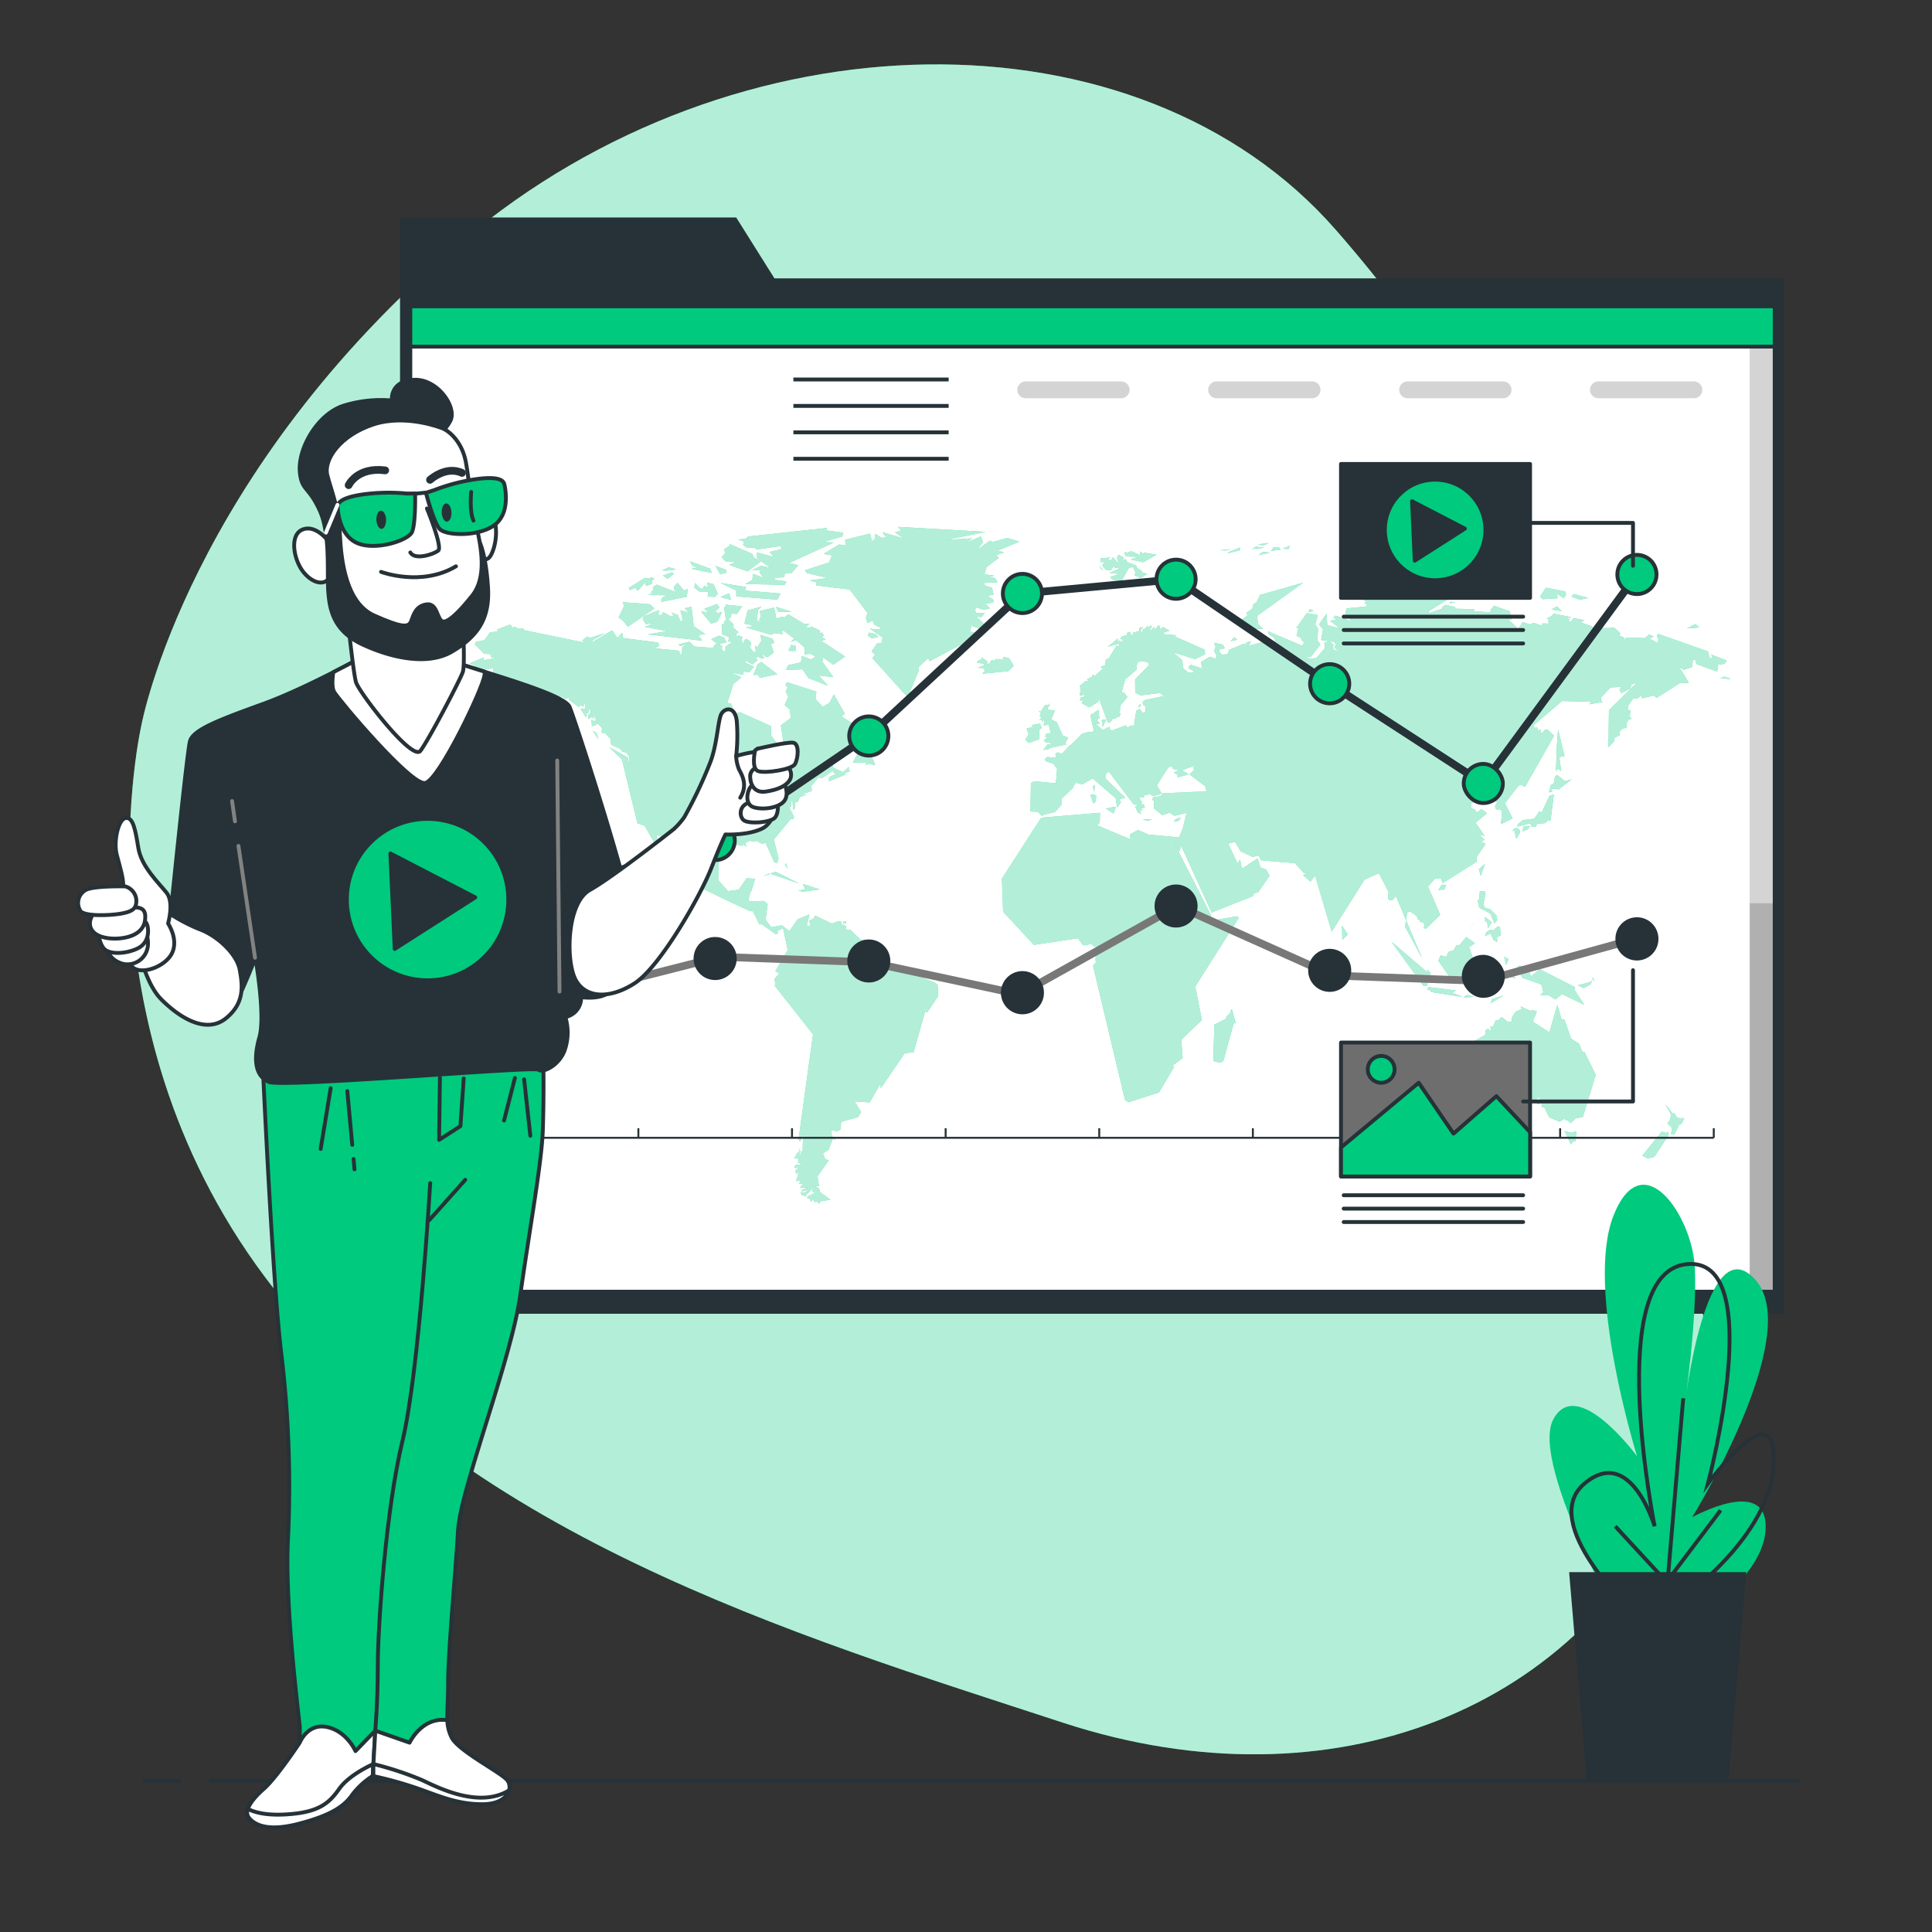 <svg xmlns="http://www.w3.org/2000/svg" xmlns:xlink="http://www.w3.org/1999/xlink" viewBox="0 0 500 500"><rect x="0" y="0" width="500" height="500" fill="#333333" stroke="none"/><defs><clipPath id="freepik--clip-path--inject-319"><rect x="106.19" y="79.27" width="353.1" height="255.01" style="fill:#fff;stroke:#263238;stroke-linecap:round;stroke-linejoin:round"></rect></clipPath></defs><g id="freepik--background-simple--inject-319"><path d="M36.65,187.43S18.76,263.89,68.59,330.51,205.31,423,275.14,445.84s135.24-3.53,159.77-62.22-25-90.29-36-166.94S396.76,118,345.79,59.59s-155.58-57-226.3,2.95S36.65,187.43,36.65,187.43Z" style="fill:#00CA7D"></path><path d="M36.65,187.43S18.76,263.89,68.59,330.51,205.31,423,275.14,445.84s135.24-3.53,159.77-62.22-25-90.29-36-166.94S396.76,118,345.79,59.59s-155.58-57-226.3,2.95S36.65,187.43,36.65,187.43Z" style="fill:#fff;opacity:0.7"></path></g><g id="freepik--Page--inject-319"><polygon points="200.42 72.04 190.53 56.28 103.53 56.28 103.53 72.04 103.53 77.72 103.53 340 461.64 340 461.64 72.04 200.42 72.04" style="fill:#263238"></polygon><rect x="106.19" y="79.27" width="353.1" height="255.01" style="fill:#fff"></rect><g style="clip-path:url(#freepik--clip-path--inject-319)"><rect x="452.82" y="77.09" width="8.2" height="259.13" style="opacity:0.17"></rect><rect x="452.82" y="233.76" width="8.2" height="100.35" style="opacity:0.17"></rect><rect x="104.79" y="75.83" width="354.96" height="13.87" style="fill:#00CA7D;stroke:#263238;stroke-miterlimit:10"></rect></g><rect x="106.19" y="79.27" width="353.1" height="255.01" style="fill:none;stroke:#263238;stroke-linecap:round;stroke-linejoin:round"></rect><g style="opacity:0.17"><path d="M290.16,103.07h-24.7a2.18,2.18,0,0,1-2.18-2.18h0a2.18,2.18,0,0,1,2.18-2.18h24.7a2.19,2.19,0,0,1,2.18,2.18h0A2.19,2.19,0,0,1,290.16,103.07Z"></path><path d="M339.56,103.07h-24.7a2.19,2.19,0,0,1-2.18-2.18h0a2.19,2.19,0,0,1,2.18-2.18h24.7a2.18,2.18,0,0,1,2.18,2.18h0A2.18,2.18,0,0,1,339.56,103.07Z"></path><path d="M389,103.07h-24.7a2.18,2.18,0,0,1-2.18-2.18h0a2.18,2.18,0,0,1,2.18-2.18H389a2.19,2.19,0,0,1,2.18,2.18h0A2.19,2.19,0,0,1,389,103.07Z"></path><path d="M438.37,103.07h-24.7a2.19,2.19,0,0,1-2.18-2.18h0a2.19,2.19,0,0,1,2.18-2.18h24.7a2.18,2.18,0,0,1,2.18,2.18h0A2.18,2.18,0,0,1,438.37,103.07Z"></path></g><polygon points="283.19 204.94 283.38 203.09 282.81 203.62 283.19 204.94 283.19 204.94" style="fill:#00CA7D"></polygon><polygon points="207.77 230.79 212.12 230.17 207.77 228.76 208.38 230.13 206.61 230.48 207.77 230.79 207.77 230.79" style="fill:#00CA7D"></polygon><polygon points="241.86 254.28 235.25 251.64 234.06 252.28 234.25 251.33 232.12 249.92 229.68 250.87 230.47 249.72 228.64 249.19 228.06 249.96 229.2 247.91 226.25 243.62 222.64 243.14 220.1 240.66 218.79 240.51 219.03 239.69 217.68 239.14 217.8 238.59 217.04 238.35 215.29 239.03 210.93 236.94 210.67 237.58 209.44 238.35 209.74 239.8 208.78 239.45 209.5 236.65 206.45 237.91 204.38 240.86 204.18 240.91 202.35 239.47 199.61 239.96 198.13 238.06 198.67 233.95 197.66 233.17 194.03 233.25 193.66 233.01 194.19 230.85 194.39 230.73 194.39 230.73 195.45 227.44 193.24 227.28 191.21 230.24 188.4 230.63 185.88 227.79 185.93 222.66 185.55 222.5 185.93 222.66 185.88 220.43 188.98 218.18 192 218.91 192.4 218.56 193.2 219.17 192.82 218.12 194.25 217.52 194.61 217.78 195.81 217.63 197.28 218.4 198.13 218.09 200.42 223.21 201.1 223.34 201.5 222.17 200.24 217.28 204.66 211.94 205.28 211.99 205.5 211.39 204.3 209.06 204.66 208.7 204.8 207.4 205.1 207.4 205.26 209.56 205.66 209.28 205.84 207.56 206.49 207.51 206.97 206.28 208.8 205.6 207.41 205.55 210.09 204.69 209.97 203.41 211.73 201.25 212.86 201.3 215.55 199.47 215.61 199.89 216.44 200.24 214.59 201.1 214.49 202.2 218.63 200.53 218.81 200.02 220.01 199.53 219.67 199.14 219.65 198.46 218.19 199.84 215.59 198.65 215.47 197.64 215.07 197.31 214.99 196.91 215.87 195.63 211.96 196.34 209.99 198.19 223.67 191.56 223.33 190.85 223.87 190.26 223.39 189.48 222.43 189.62 222.37 188.82 220.09 189.62 219.87 189.22 222.23 188.23 217.82 185.45 217.92 185.19 218.65 184.75 215.81 179.72 214.69 181.88 212.92 182.92 211.07 180.95 211.27 178.99 203.65 176.55 203.27 177.27 203.85 177.96 203.35 178.9 204 180.36 203.07 182.47 204.44 183.66 204.64 185.85 202.09 187.74 202.77 192.24 202.37 192.19 201.86 192.81 201.1 192.5 199.51 190.26 199.55 187.94 191.51 184.31 190.17 184.75 189.22 182.14 188.22 181.88 189.8 177.01 191.87 175.29 189.14 174.06 192.28 174.63 192.5 173.77 193.84 174.01 195.13 172.56 192.86 171.5 192.92 170.95 194.73 171.92 196.09 170.84 195.57 170.26 196.28 169.93 196.86 170.4 197.82 170.29 197.32 169.58 197.48 169.32 198.1 169.91 198.89 169.93 200.24 168.88 199.51 166.67 200.42 166.32 199.87 165.28 196.74 164.31 197.1 165.75 195.91 167.62 195.51 167 195.39 167.77 195.73 168.39 195.09 168.88 193.99 167.4 194.37 166.96 194.35 166.3 193.74 165.61 192.9 165.39 192.16 166.89 191.97 165.28 192.2 164.89 191.29 164.49 190.61 164.69 190.65 163.83 191.17 163.63 189.8 162.46 189.84 161.58 188.46 160.26 189.12 159.73 189.32 158.76 190.73 158.89 192.03 156.93 187.71 156.47 187.96 157.06 187.37 157 187.87 160.39 187.31 160.96 187.59 161.56 186.85 161.47 186.89 164.16 188.72 164.87 188.42 166.16 188.86 165.81 189.26 166.36 187.75 167.35 187.75 168.32 187.27 168.7 186.79 167.88 186.91 167.11 185.86 166.78 188.06 166.19 187.55 165.33 186.83 165.26 187.57 165.11 186.03 164.51 184.06 165.46 185.54 166.54 184.76 167.07 184.7 167.71 179.69 167.31 178.43 166.08 175.61 166.78 176.01 167.2 178.06 166.52 176.58 167.38 176.46 169.49 175.9 169.23 175.79 168.41 169.58 167.8 170.61 167.03 170.27 166.28 161.28 165.13 161.02 163.72 159.79 165.13 158.43 163.15 153.14 166.28 153.36 165.72 156.54 163.87 152.68 165.09 152 164.71 150.75 165.7 151.11 166.28 135.67 163.1 135.39 162.59 133.82 162.62 133.38 162.22 132.22 162.49 132.58 162.04 131.85 161.67 128.64 162.93 128.84 163.45 126.85 163.63 125.4 165.66 123.11 166.16 122.87 166.78 125.36 169.21 126.89 169.25 127.19 170.11 128.16 170.33 125.14 170.86 125.14 170.18 121.5 171.68 122.81 172.25 122.65 172.73 123.33 173.46 127.69 172.95 127.53 174.96 126.43 175.05 125.94 175.86 124.8 175.51 123.09 178.13 123.92 178.73 123.88 179.68 125 180.84 126.07 180.67 126.53 180.25 126.81 182.37 129.6 182.54 129.99 182.03 130.97 182.14 130.67 184.19 128.03 186.57 126.63 186.73 125.97 187.81 134.61 182.08 133.88 181.68 137.08 178.46 137.62 178.71 137.64 179.08 136.7 179.28 136.08 181.35 136.44 181.68 139.53 180.53 139.55 180.03 139.15 179.43 139.45 178.95 141.32 179.34 140.92 179.68 141.02 180.03 145.48 180.27 146.29 180.87 147.39 180.47 147.21 181.09 149.78 182.96 150.31 182.47 151.03 182.89 151.11 182.06 151.47 182.14 151.53 183.44 150.25 183.47 151.69 185.69 151.75 183.95 151.87 184.66 152.42 184.33 152.4 183.38 152.94 184.06 152.64 184.75 152.14 185.01 152.24 186.05 153.18 185.56 153.94 186.22 153.58 185.74 153.6 185.19 154.31 186.18 153.84 186.69 153.06 186.27 153.2 188.01 153.5 187.68 154 187.88 154.21 187.32 154.67 187.5 155.09 187.26 155.17 187.96 155.55 188.03 155.55 188.14 155.94 188.65 155.69 189.07 155.85 189.81 156.64 189.77 157.97 191.18 158.19 192.75 160.56 193.83 160.9 194.42 162.13 194.82 162.91 195.88 162.79 197.93 162.47 196.03 157.66 193.36 160.96 196.52 164.98 213.05 166.87 213.73 170.73 220.54 170 220.61 174.39 225.72 174.83 225.41 174.63 224.62 173.86 224.26 171.33 219.39 171.43 218.87 170.23 217.76 169.93 216.29 170.25 216.18 171.65 216.71 178.67 227.99 178.39 228.34 190.16 233.98 190.16 233.98 194.21 235.84 194.77 235.7 196.58 239.28 197.1 239.16 200.72 241.74 201.42 241.54 201.16 240.99 202.65 240.16 203.87 245.91 200.66 251.31 201.62 251.93 201.22 252.54 201.15 252.56 200.4 253.42 200.74 254.79 200.46 255.06 210.41 267.69 206.67 294.84 207.09 295.5 207.83 293.34 207.73 297.92 207.27 298.21 207.35 298.87 206.77 298.61 207.17 297.95 206.69 297.22 206.99 298.01 205.99 298.67 206.03 299.16 205.46 299.75 206.63 299.86 206.71 300.37 206.43 300.99 207.27 301.08 207.29 301.47 206.15 301.36 205.54 301.91 205.88 302.36 206.33 302.05 206.71 302.09 205.76 303.1 206.19 303.83 206.85 302.97 206.03 305.66 206.97 305.53 207.15 305.86 206.73 306.32 208.16 306.5 207.35 306.85 207.09 307.45 209.14 307.29 207.51 307.95 207.53 308.35 209.38 307.75 208.24 308.66 207.27 308.53 207.37 309.19 208.74 309.65 208.58 309.32 210.45 307.38 210.19 308.44 211.01 308.48 210.51 308.92 210.55 309.63 210.17 308.81 209.99 309.43 209.54 309.25 208.84 310.02 209.5 310.18 209.97 311.06 210.29 310.29 210.93 311.21 211.25 310.86 212.2 311.61 212.07 310.95 214.89 310.47 212.06 308.39 212.13 307.98 211.82 307.44 211.01 307.05 211.12 306.9 211.97 307.03 211.57 304.43 214.49 300.28 213.58 300.02 212.96 298.5 214.45 297.57 215.55 294.62 216.06 294.95 216.42 294.18 215.79 294.35 215.29 294.09 215.11 292.41 216.56 292.83 217.6 292.26 217.64 290.61 217.96 290.21 222.03 289.13 222.85 287.83 221.16 285.03 225.08 285.3 227.87 280.4 227.95 281.64 234.13 272.58 236.44 272.31 239.41 261.78 239.97 261.98 242.83 257.74 242.65 254.86 241.86 254.28 241.86 254.28" style="fill:#00CA7D"></polygon><polygon points="206.77 228.63 200.7 225.59 197.48 226.82 199.05 226.03 206.77 228.63 206.77 228.63" style="fill:#00CA7D"></polygon><polygon points="203.03 230.57 204.88 230.92 203.03 230.57 203.03 230.57" style="fill:#00CA7D"></polygon><polygon points="219.11 306.7 220.16 305.55 219.11 306.7 219.11 306.7" style="fill:#00CA7D"></polygon><polygon points="220.32 306.79 221.8 306.04 220.32 306.79 220.32 306.79" style="fill:#00CA7D"></polygon><polygon points="191.21 249.04 191.77 250.05 191.21 249.04 191.21 249.04" style="fill:#00CA7D"></polygon><polygon points="254.61 163.71 250.99 163.53 251.42 161.95 254.69 163.15 255.01 161.83 252.65 159.54 253.99 159.72 254.85 158.69 252.68 158.66 252.28 158.01 252.63 157.19 254.63 157.83 256.16 157.42 254.96 156.19 256.97 155.98 257.21 155.31 255.57 154.19 257.15 153.9 256.73 152.07 255.12 151.63 254.45 150.87 258.14 150.69 257.58 149.63 256.08 149.28 257.31 148.99 254.77 148.61 255.33 146.75 258.44 144.4 257.82 143.61 256.32 144.14 259.83 142.96 258.17 142.52 263.8 140.17 260.69 139.2 256.99 140.26 256.19 139.94 252.89 142.32 254.39 140.26 253.83 138.82 249.78 140.61 251.66 139.32 244.85 139.73 255.12 137.65 232.34 136.35 233.25 137.26 231.64 137.79 233.94 139.38 228.32 137.73 229.41 139.11 228.16 139.17 226.49 138.17 226.41 139.44 225.66 140.11 225.18 138.09 218.69 139.7 218.96 141.2 217.22 140.91 213.12 143.35 215.34 143.73 214.59 145.55 208.3 147.58 208.83 148.31 214.22 149.58 209.56 150.22 211.19 150.69 211.22 151.49 219.9 152.57 224.54 158.66 224.08 159.89 224.51 161.24 225.88 160.6 226.2 161.6 227.94 162.51 227.57 162.92 225.15 162.71 228.4 164.97 228.21 166.36 227.06 166.41 225.58 168.59 226.47 169.44 225.77 170.32 234.88 180.43 237.83 173.44 237.64 172.7 239.89 170.62 240.35 170.59 240.54 171.12 254.61 163.71 254.61 163.71" style="fill:#00CA7D"></polygon><polygon points="225.66 165.21 227.3 164.8 226.57 164.06 224.81 163.71 224.67 164.56 225.66 165.21 225.66 165.21" style="fill:#00CA7D"></polygon><polygon points="192.62 149.15 191.73 149.9 192.62 149.15 192.62 149.15" style="fill:#00CA7D"></polygon><polygon points="189.6 148.8 186.95 149.33 189.6 148.8 189.6 148.8" style="fill:#00CA7D"></polygon><polygon points="186.83 144.21 187.71 145.27 190.37 145.36 188.76 146.2 193.46 147.87 196.84 145.36 195.07 144.26 194.67 143.33 188.76 140.77 188.84 141.22 187.47 142.1 187.63 143.2 186.83 144.21 186.83 144.21" style="fill:#00CA7D"></polygon><polygon points="188.72 153.56 186.43 154.53 189.16 155.23 188.72 153.56 188.72 153.56" style="fill:#00CA7D"></polygon><polygon points="182.97 150.78 183.25 151.93 182.21 151.62 181.88 152.32 181.32 152.37 179.83 150.87 179.71 152.1 181.16 153.21 183.33 153.16 183.13 154.4 185.02 154.48 185.78 153.69 184.66 151.18 182.97 150.78 182.97 150.78" style="fill:#00CA7D"></polygon><polygon points="184.66 144.26 183.45 143.77 184.66 144.26 184.66 144.26" style="fill:#00CA7D"></polygon><polygon points="201.82 177.89 201.94 176.79 201.82 177.89 201.82 177.89" style="fill:#00CA7D"></polygon><polygon points="186.35 148.58 187.96 148.27 188.03 147.52 185.18 146.46 186.35 148.58 186.35 148.58" style="fill:#00CA7D"></polygon><polygon points="184.01 161.4 185.62 160.92 186.83 158.5 186.27 158.36 186.15 158.76 185.02 158.28 186.19 157.22 185.54 156.29 182.29 157.57 183.29 158.45 181.48 158.28 184.01 161.4 184.01 161.4" style="fill:#00CA7D"></polygon><polygon points="179.15 146.33 180.36 146.95 178.91 147.21 184.18 148.27 183.81 147.17 178.55 145.27 179.15 146.33 179.15 146.33" style="fill:#00CA7D"></polygon><polygon points="201.18 174.5 197.04 171.32 196.03 171.98 195.03 174.67 196.16 174.63 196.64 175.42 201.18 174.5 201.18 174.5" style="fill:#00CA7D"></polygon><polygon points="198.29 176.92 199.81 175.82 198.29 176.92 198.29 176.92" style="fill:#00CA7D"></polygon><polygon points="205.84 168.5 205.97 167.18 204.8 166.87 204 168.41 205.84 168.5 205.84 168.5" style="fill:#00CA7D"></polygon><polygon points="180.12 154.26 179.27 153.78 180.12 154.26 180.12 154.26" style="fill:#00CA7D"></polygon><polygon points="190.57 154.35 201.18 155.19 201.99 153.6 192.82 152.85 193.1 151.93 186.47 150.87 190.53 152.81 190.57 154.35 190.57 154.35" style="fill:#00CA7D"></polygon><polygon points="181.32 164.23 182.61 164.18 179.55 162.06 178.95 157 177.18 157.44 178.31 158.5 176.09 157.97 176.7 160.39 176.14 160.92 175.45 159.2 173.76 158.5 174.45 159.33 173.4 159.42 171.67 158.41 171.07 159.33 170.39 159.02 170.55 157.88 166.61 159.51 166.33 160.21 167.13 161.54 169.26 161.23 166.89 162.24 172.64 163.34 167.65 164.18 181.72 165.81 181.12 164.93 180.44 164.89 181.32 164.23 181.32 164.23" style="fill:#00CA7D"></polygon><polygon points="179.43 150.03 178.06 148.84 179.43 150.03 179.43 150.03" style="fill:#00CA7D"></polygon><polygon points="208.7 162.2 209.46 161.4 208.09 161.45 204 158.98 202.99 159.82 202.43 159.6 200.94 160.13 200.34 157.26 196.64 158.1 196.92 159.55 196.44 160.48 197.4 161.23 195.87 160.57 196.16 157.88 197.08 157 193.5 157.97 192.66 161.4 194.59 161.8 194.39 162.24 193.02 162.37 199.53 164.27 200.46 163.83 202.51 164.14 202.39 163.52 202.59 163.04 205.52 165.28 204.64 166.12 206.04 165.68 208.26 167.62 208.26 169.34 209.74 169.21 211.15 169.96 209.82 170.66 207.53 169.74 207.29 171.41 203.96 172.16 203.43 173.39 207.69 173.22 209.26 175.51 214.25 177.45 211.87 174.81 215.69 175.25 212.8 171.24 213.04 170.13 215.65 172.03 218.71 169.91 212.48 165.81 213.72 165.5 212.68 164.93 213.2 164.49 212.72 163.65 212.07 164 212.24 163.21 210.19 162.24 209.02 162.51 208.7 162.2 208.7 162.2" style="fill:#00CA7D"></polygon><polygon points="191.69 139.85 192.22 139.98 192.58 140.38 192.3 141.04 193.14 141.66 195.43 141.74 195.71 142.23 202.15 141.3 202.15 142.14 199.17 142.85 200.3 144.17 195.91 142.98 195.95 144.56 199.41 146.95 196.96 146.42 194.63 147.56 196.8 147.61 196.6 148.22 197.64 149.55 194.87 148.53 194.71 150.12 192.86 151.13 203.11 151.35 203.51 150.47 200.54 150.07 200.58 149.5 202.95 149.41 203.11 148.44 204.8 148.31 206.61 146.28 204.2 145.71 215.77 140.42 213.08 140.25 217.99 138.84 218.23 137.87 213.72 137.25 214.09 136.63 193.66 138.84 192.94 139.45 191.01 139.63 191.69 139.85 191.69 139.85" style="fill:#00CA7D"></polygon><polygon points="200.82 157.04 201.38 158.28 204.92 158.36 200.82 157.04 200.82 157.04" style="fill:#00CA7D"></polygon><polygon points="153.43 189.08 154.81 191.27 154.38 189.73 153.43 189.08 153.43 189.08" style="fill:#00CA7D"></polygon><polygon points="172.44 147.69 175.05 147.34 173.08 146.81 171.35 147.61 172.44 147.69 172.44 147.69" style="fill:#00CA7D"></polygon><polygon points="215.89 194.55 218.39 195.48 215.89 194.55 215.89 194.55" style="fill:#00CA7D"></polygon><polygon points="223.81 192.69 223.38 192.36 220.73 197.33 224.24 197.3 224.03 198.01 224.81 197.65 226.49 198.06 226.04 196.66 225.66 196.42 225.72 195.45 224.19 195.07 223.79 194.48 223.09 194.51 223.81 192.69 223.81 192.69" style="fill:#00CA7D"></polygon><polygon points="166.04 153.38 167.45 152.37 166.04 153.38 166.04 153.38" style="fill:#00CA7D"></polygon><polygon points="161.22 160.61 162.51 162.2 169.34 157.48 168.22 156.38 161.14 155.85 161.54 156.78 160.09 159.77 161.22 160.61 161.22 160.61" style="fill:#00CA7D"></polygon><polygon points="174.41 148.53 173.84 148.14 171.55 148.93 172.76 149.81 174.41 148.53 174.41 148.53" style="fill:#00CA7D"></polygon><polygon points="171.07 148.75 169.86 148.49 171.07 148.75 171.07 148.75" style="fill:#00CA7D"></polygon><polygon points="168.98 151.93 169.1 152.59 168.34 153.43 169.26 153.43 167.65 154 172.52 154.04 171.19 154.84 171.15 155.76 177.7 154.44 178.03 152.41 177.02 152.81 175.33 150.82 174.37 151.93 174.45 152.59 175.13 153.34 169.94 151.31 168.98 151.93 168.98 151.93" style="fill:#00CA7D"></polygon><polygon points="163.03 152.72 164.4 152.1 165.04 152.9 166.93 150.78 167.21 151.66 168.78 151.04 168.78 150.3 169.34 149.77 168.62 149.33 168.06 149.72 166.85 149.59 162.71 152.15 163.03 152.72 163.03 152.72" style="fill:#00CA7D"></polygon><polygon points="122.07 189.88 122.55 189.13 122.07 189.88 122.07 189.88" style="fill:#00CA7D"></polygon><polygon points="125.48 187.9 124.28 188.56 125.48 187.9 125.48 187.9" style="fill:#00CA7D"></polygon><polygon points="135.67 182.72 133.5 184.28 133.88 185.06 134.37 185.06 135.55 184.13 135.21 183.53 135.85 183.2 135.67 182.72 135.67 182.72" style="fill:#00CA7D"></polygon><polygon points="122.87 180.12 122.07 180.43 123.33 180.84 123.51 180.16 122.87 180.12 122.87 180.12" style="fill:#00CA7D"></polygon><polygon points="277.83 207.03 277.04 207.32 277.83 207.03 277.83 207.03" style="fill:#00CA7D"></polygon><polygon points="298.24 212.02 295.69 212.05 297.02 212.44 298.24 212.02 298.24 212.02" style="fill:#00CA7D"></polygon><polygon points="305.03 212.39 305.51 211.76 305.5 211.57 304.21 212 303.8 212.7 305.03 212.39 305.03 212.39" style="fill:#00CA7D"></polygon><polygon points="260.93 173.7 262.35 172.34 261.23 170.41 259.74 170 259.63 170.6 257.74 170.57 257.14 171.03 256.78 170.82 256.36 171.13 256.24 171.59 255.65 171.88 255.41 171.09 254.03 170.09 254.16 170.65 253.24 170.87 252.78 171.53 254.75 171.76 254.58 172.25 253.08 172.84 254.39 172.87 254.98 173.57 254.22 174.35 260.93 173.7 260.93 173.7" style="fill:#00CA7D"></polygon><polygon points="266.25 192.28 268.93 191.32 268.92 188.86 269.62 188.38 269.11 187.27 266.95 187.65 267.38 188.12 265.68 188.54 266.2 190 265.35 191.48 266.25 192.28 266.25 192.28" style="fill:#00CA7D"></polygon><polygon points="268.99 182.65 268.38 183.53 268.99 182.65 268.99 182.65" style="fill:#00CA7D"></polygon><polygon points="273.57 180.34 273.72 179.24 273.57 180.34 273.57 180.34" style="fill:#00CA7D"></polygon><polygon points="268.76 183.97 269.41 184.56 269.08 185.3 269.56 185.82 268.81 186.44 269.45 186.19 269.83 186.79 270.35 186.02 270.1 187.71 271.4 187.57 271.95 189.75 270.74 189.95 270.47 190.57 271.01 190.95 270.14 191.63 270.49 192.04 271.97 192.32 272.06 192.57 271.05 192.72 269.9 194.28 270.57 193.86 271.24 194.01 271.64 193.57 276.01 192.66 275.62 192.45 276.44 190.91 275.04 190.34 273.45 186.84 272.03 186.19 273.05 183.81 271.37 183.72 271.06 183.4 271.88 181.99 271.48 182.39 270.5 182.4 269.31 184.19 268.76 183.97 268.76 183.97" style="fill:#00CA7D"></polygon><polygon points="285.19 187.6 285.43 188.04 286.3 186.15 285.99 186.38 285.68 186.15 285.09 186.43 285.44 187.34 285.19 187.6 285.19 187.6" style="fill:#00CA7D"></polygon><polygon points="291.69 183.44 291.07 184.74 291.69 183.44 291.69 183.44" style="fill:#00CA7D"></polygon><polygon points="294.53 183.15 295.46 182.47 294.89 182.28 294.53 183.15 294.53 183.15" style="fill:#00CA7D"></polygon><polygon points="295.29 181.86 294.71 181.93 295.29 181.86 295.29 181.86" style="fill:#00CA7D"></polygon><polygon points="285.78 145.4 285.26 146.37 286.17 147.47 287.45 147.56 288.42 146.35 288.5 146.95 289.28 146.86 289.64 147.19 287.13 148.27 289.76 148.53 287.27 149.33 288.18 150.12 289.06 150.23 288.62 150.6 289.36 151.09 289.96 150.89 292.09 147.06 293.18 146.7 293.82 148.03 293.66 148.97 294.53 149.17 295.03 149.68 296.96 148.51 295.57 148.14 295.41 147.74 294.2 146.9 294.02 146.33 291.71 145.47 291.35 144.7 290.61 145.05 290.85 144.34 289.42 143.53 289.08 144.48 289.64 145.98 288.01 144.21 287.41 145.18 286.73 144.59 287.49 144.28 284.84 144.5 284.84 145.49 285.78 145.4 285.78 145.4" style="fill:#00CA7D"></polygon><polygon points="284.96 147.19 285.6 147.67 284.4 146.31 284.96 147.19 284.96 147.19" style="fill:#00CA7D"></polygon><polygon points="291.35 143.62 291.25 143.99 294.55 144.1 292.66 144.81 295.87 145.51 299.31 143.55 296.18 143.04 295.67 143.31 295.15 142.67 294.99 143.64 292.54 142.54 292.6 142.98 291.93 142.78 291.95 143.33 291.27 142.8 290.89 143.18 291.35 143.62 291.35 143.62" style="fill:#00CA7D"></polygon><polygon points="446.34 175.11 445.21 175.5 448 175.73 446.34 175.11 446.34 175.11" style="fill:#00CA7D"></polygon><polygon points="402.12 202.8 401.37 203.15 400.86 205.09 401.8 204.76 401.26 204.03 403.38 204.29 406.75 201.68 405.01 202.18 403.03 200.59 402.44 200.89 402.12 202.8 402.12 202.8" style="fill:#00CA7D"></polygon><polygon points="396.6 211.97 394.16 212.2 392.76 213.35 392.76 213.94 396.03 213.05 396.41 213.94 397.48 213.88 397.8 213.2 399.89 213.02 400.43 212.44 401.29 212.29 402.14 205.62 400.99 205.97 398.98 210.29 398.39 209.97 397.16 211.76 396.6 211.97 396.6 211.97" style="fill:#00CA7D"></polygon><polygon points="394.61 214.93 395.39 214.61 396.01 213.73 394.24 213.88 394.1 215.2 394.61 214.93 394.61 214.93" style="fill:#00CA7D"></polygon><polygon points="391.42 215.17 391.93 214.88 392.42 217.08 393.43 215.4 393.25 214.76 392.63 214.26 391.8 214.46 391.42 215.17 391.42 215.17" style="fill:#00CA7D"></polygon><polygon points="383.2 226.66 384.32 223.57 382.71 224.96 383.2 226.66 383.2 226.66" style="fill:#00CA7D"></polygon><polygon points="373.79 230.22 374.27 229.04 373.15 228.95 372.26 230.3 373.79 230.22 373.79 230.22" style="fill:#00CA7D"></polygon><polygon points="382.37 232.8 382.85 234.92 385.69 236.42 386.79 238.97 387.49 238.12 387.24 236.91 385.61 235.24 384.35 235 383.89 234.09 384.46 231.07 384.3 230.72 382.98 230.6 382.79 232.92 382.37 232.8 382.37 232.8" style="fill:#00CA7D"></polygon><polygon points="384.32 237.3 384.38 238.65 384.86 238.35 385.07 240.24 386.04 238.65 384.32 237.3 384.32 237.3" style="fill:#00CA7D"></polygon><polygon points="387.54 239.82 386.49 240.79 385.69 240.59 384.64 241.26 384.3 242.29 385.77 241.56 386.52 243.26 387.46 243.79 387.43 242.53 388.4 242.09 388.18 239.88 387.54 239.82 387.54 239.82" style="fill:#00CA7D"></polygon><polygon points="381.21 239.21 380.06 240.85 381.94 238.12 381.21 239.21 381.21 239.21" style="fill:#00CA7D"></polygon><polygon points="386.65 239.32 385.98 239.79 386.65 239.32 386.65 239.32" style="fill:#00CA7D"></polygon><polygon points="382.88 235.8 383.73 236.86 382.88 235.8 382.88 235.8" style="fill:#00CA7D"></polygon><polygon points="411.39 254.19 408.36 254.99 409.84 255.72 411.71 254.69 411.98 253.81 411.39 254.19 411.39 254.19" style="fill:#00CA7D"></polygon><polygon points="407.45 256.13 407.64 255.49 398.5 250.84 396.22 252.67 395.26 250.2 393.19 249.91 392.42 250.55 393.41 251.49 394.85 251.58 394.77 251.87 393.46 252.17 394.02 253.05 398.93 254.78 399.41 256.81 398.55 257.6 400.64 257.49 402.57 258.66 404.21 257.25 410 260.04 407.45 256.13 407.45 256.13" style="fill:#00CA7D"></polygon><polygon points="412.6 254.08 412.3 253.08 412.03 253.14 412.6 254.08 412.6 254.08" style="fill:#00CA7D"></polygon><polygon points="347.31 239.53 347.39 243.26 348.79 241.85 347.31 239.53 347.31 239.53" style="fill:#00CA7D"></polygon><polygon points="318.82 261.22 318.5 261.51 318.37 262.22 317.37 263.1 317.35 263.63 314.26 265.19 314.02 274.59 315.63 275.03 316.57 274.65 319.28 264.86 319.81 264.75 318.82 261.22 318.82 261.22" style="fill:#00CA7D"></polygon><polygon points="322.75 236.67 323.68 236.48 322.75 236.67 322.75 236.67" style="fill:#00CA7D"></polygon><polygon points="418.75 258.85 419.67 259.4 418.75 258.85 418.75 258.85" style="fill:#00CA7D"></polygon><polygon points="419.69 257.85 420.42 259.2 419.69 257.85 419.69 257.85" style="fill:#00CA7D"></polygon><polygon points="420.39 259.81 421.22 260.26 420.39 259.81 420.39 259.81" style="fill:#00CA7D"></polygon><polygon points="415.89 256.13 416.66 256.82 415.89 256.13 415.89 256.13" style="fill:#00CA7D"></polygon><polygon points="414.18 254.9 415.3 256.34 414.18 254.9 414.18 254.9" style="fill:#00CA7D"></polygon><polygon points="418.91 257.9 417.64 257.15 418.91 257.9 418.91 257.9" style="fill:#00CA7D"></polygon><polygon points="406.44 293.14 404.9 292.66 406.53 296.18 407.23 295.28 407.75 295.39 407.97 292.79 406.44 293.14 406.44 293.14" style="fill:#00CA7D"></polygon><polygon points="412.98 278.18 410.06 272.25 409.54 272.29 408.68 270.15 406.59 268.81 404.88 263.87 404.17 263.89 403.03 260.1 400.98 267.18 396.66 264.38 397.7 261.93 397.5 261.45 397.16 261.84 396.82 261.31 396.13 261.62 393.52 260.45 393.86 261.12 392.21 261.87 391.21 263.5 391.25 264.33 390.2 264.49 388.64 263.19 387.83 263.98 387.13 264 386.37 265.75 385.7 265.68 385.84 266.43 385.56 266.93 385.2 266.19 384.5 266.58 384.46 267.75 377.12 272.07 377.02 271.45 376.96 276.21 376.42 275.71 376.68 276.41 376.03 275.88 378.32 283.6 377.8 284.41 378.71 285.71 392.52 281.97 395.21 283 395.27 283.62 396.07 284.46 396.3 285.56 398.71 283.64 397.76 285.82 399.11 285.45 398.99 286.55 399.65 286.51 400.9 289.15 403.65 290.3 404.8 289.57 405.18 289.73 405.34 290.03 405.58 289.83 406.49 290.67 407.75 289.44 409.64 289.06 412.98 278.18 412.98 278.18" style="fill:#00CA7D"></polygon><polygon points="397.36 287.01 398.45 286.86 397.36 287.01 397.36 287.01" style="fill:#00CA7D"></polygon><polygon points="391.67 261.23 392.84 260.92 391.67 261.23 391.67 261.23" style="fill:#00CA7D"></polygon><polygon points="425.9 300.55 426.24 300.11 425.9 300.55 425.9 300.55" style="fill:#00CA7D"></polygon><polygon points="431.71 292.94 430.99 293.19 430.1 292.79 425.02 299.11 426.49 299.8 428.15 299.38 431.83 293.76 431.71 292.94 431.71 292.94" style="fill:#00CA7D"></polygon><polygon points="434.99 289.39 434.1 289.31 433.16 287.92 433.14 288.47 430.97 285.78 432.42 288.34 432.27 289.81 431.53 290.72 432.74 291.91 432.48 293.49 433.3 293.63 434.59 291.05 435.19 290.83 435.87 289.35 434.99 289.39 434.99 289.39" style="fill:#00CA7D"></polygon><polygon points="436.17 266.6 437.12 266.05 436.17 266.6 436.17 266.6" style="fill:#00CA7D"></polygon><polygon points="434.93 267.77 435.97 267.46 434.93 267.77 434.93 267.77" style="fill:#00CA7D"></polygon><polygon points="359.83 144.23 359.21 145.11 363.34 146.58 364.36 144.73 362.35 143.64 359.83 144.23 359.83 144.23" style="fill:#00CA7D"></polygon><polygon points="324.26 157.07 324.02 157.63 322.57 158.57 322.87 159.24 321.21 160.48 322.12 161.07 322.28 161.8 322.63 161.48 324.5 162.74 326.86 162.74 325.63 161.54 325.31 159.39 337.31 150.78 326.14 153.96 325.15 155.92 324.37 156.37 324.26 157.07 324.26 157.07" style="fill:#00CA7D"></polygon><polygon points="363.98 148.37 369.5 146.96 368.32 146.11 367.01 146.4 367.12 145.87 366.58 145.23 365.62 145.61 363.98 148.37 363.98 148.37" style="fill:#00CA7D"></polygon><polygon points="317.13 142.47 318.66 142.14 315.66 142.41 317.13 142.47 317.13 142.47" style="fill:#00CA7D"></polygon><polygon points="357.71 141.32 356.5 141.5 357.71 141.32 357.71 141.32" style="fill:#00CA7D"></polygon><polygon points="358.41 143.41 357.55 144.14 358.35 144.73 361.92 143.2 362.16 142.38 361.11 140.88 358.78 142.05 358.38 142.73 358.41 143.41 358.41 143.41" style="fill:#00CA7D"></polygon><polygon points="318.5 165.94 320.19 165.56 319.38 164.92 318.5 165.94 318.5 165.94" style="fill:#00CA7D"></polygon><polygon points="347.12 158.54 346.43 158.86 347.12 158.54 347.12 158.54" style="fill:#00CA7D"></polygon><polygon points="318.42 142.7 317.56 143.23 320.86 142.41 320.91 141.7 318.42 142.7 318.42 142.7" style="fill:#00CA7D"></polygon><polygon points="323.43 143.17 322.31 143.32 323.43 143.17 323.43 143.17" style="fill:#00CA7D"></polygon><polygon points="324.05 142.08 327.21 141.76 325.01 141.47 324.05 142.08 324.05 142.08" style="fill:#00CA7D"></polygon><polygon points="333.43 142.08 333.88 141.23 331.93 141.99 333.43 142.08 333.43 142.08" style="fill:#00CA7D"></polygon><polygon points="331.47 142.23 331.07 141.7 329.6 141.67 328.9 142.58 331.47 142.23 331.47 142.23" style="fill:#00CA7D"></polygon><polygon points="375.56 155.72 375.02 156.19 376.66 155.89 375.56 155.72 375.56 155.72" style="fill:#00CA7D"></polygon><polygon points="402.92 192.92 402.68 199.53 403.27 198.89 404.05 199.62 403.54 195.95 404.9 195.66 403.24 188.84 402.92 192.92 402.92 192.92" style="fill:#00CA7D"></polygon><polygon points="408.87 155.22 411.04 154.75 407.29 153.72 406.67 154.4 408.87 155.22 408.87 155.22" style="fill:#00CA7D"></polygon><polygon points="404.15 158.19 402.98 156.95 401.47 157.72 404.15 158.19 404.15 158.19" style="fill:#00CA7D"></polygon><polygon points="326.89 142.79 325.68 143.64 328.63 143.05 326.89 142.79 326.89 142.79" style="fill:#00CA7D"></polygon><polygon points="398.55 154.43 399.28 155.07 403.08 154.84 403 153.69 404.66 154.78 405.31 153.93 405.06 153.07 400.08 152.1 398.55 154.43 398.55 154.43" style="fill:#00CA7D"></polygon><polygon points="338.6 158.42 339.99 158.07 339 157.63 338.6 158.42 338.6 158.42" style="fill:#00CA7D"></polygon><polygon points="326.75 141.2 328.42 140.55 325.57 140.85 326.75 141.2 326.75 141.2" style="fill:#00CA7D"></polygon><polygon points="437.87 162.59 439.77 162.36 438.78 161.51 436.58 162.62 437.87 162.59 437.87 162.59" style="fill:#00CA7D"></polygon><polygon points="444.81 171.84 445.83 172.07 445.62 171.79 446.31 171.76 446.89 170.96 442.71 169.34 443.12 169.79 442.99 170.43 442.41 170.15 442.02 168.6 429.08 164.02 428.78 164.65 429.23 165.44 429 166.41 426.87 165.27 427.97 164.73 426.83 164.21 425.76 165.14 420.76 165.03 420.57 165.96 420.33 165 419.15 164.52 419.31 163.89 417.84 162.48 412.29 162.62 412.05 162.14 409.42 161.2 409.33 160.88 410.06 160.49 407.14 159.97 406.61 160.94 405.64 160.85 406.35 160.36 405.33 160.02 406.75 159.76 402 158.79 401.8 159.24 400.16 160.17 400.88 160.19 400.64 160.71 400.93 161.39 399.33 161.33 399.08 161.55 399.08 161.95 396.96 161.21 395.91 161.6 394.04 160.98 392.96 162.77 390.22 160.23 391.24 160.32 390.66 158.2 386.67 156.75 385.78 157.75 385.77 158.5 381.25 158.14 381.63 157.67 376.86 157.54 376.74 158.07 376.59 157.1 374.15 156.54 373.13 157.19 373.68 157.35 369.7 158.73 369.93 158.04 376.93 153.76 376.52 153.43 376.98 153.25 376.67 152.31 376.08 152.19 375.89 151.38 370.39 151.53 371.04 150.6 368.48 150.31 369.6 149.84 369.7 149.46 367.99 148.99 365.17 150.96 365.35 151.38 363.46 151.77 364.05 152.26 361.39 152.49 361.65 151.93 358.73 152.49 359.28 152.9 353.41 154.87 353.65 155.22 352.87 155.18 353.77 155.82 353.09 155.87 353.77 156.53 353.68 156.95 348.45 157.45 348.15 159.14 349.91 160.83 345.64 159.33 345.06 159.83 345.93 160.3 344.2 160.67 346.23 162.2 346.09 162.49 343.5 161.76 343.28 158.89 341.36 161.57 342.39 162.93 341.9 165.61 345.39 166.14 345.73 166.9 345.31 167.63 346.36 168.4 345.34 168.31 344.93 167.68 345.15 166.96 344.12 165.92 342.73 166.33 342.92 167.71 340.65 170.34 338.79 170.43 337.62 169.75 339.15 170.06 341.6 166.96 341.63 166.59 340.92 165.74 341.11 162.74 340.37 161.61 341.05 159.17 338.2 158.67 335.5 162.52 336.01 162.65 335.55 164.59 336.62 165.03 337.01 165.84 337.56 166.15 336.99 167.13 328.13 163.36 328.39 164.18 329.64 164.93 330.05 165.75 329.77 166.3 328.68 166.84 328.68 166.25 328.13 165.8 323.15 167.13 323.79 165.9 322.56 166.3 322.39 166.86 321.98 166.59 318.04 168.19 317.84 169.24 316.3 169.46 315.58 168.71 315.55 168.08 316.99 167.77 316.44 166.81 314.16 166.33 314.59 167.4 314.24 168.5 314.87 169.74 314.59 170.5 314.2 170.49 313.93 170.19 313.02 170 310.77 171.38 311.2 173.03 308.14 172.04 307.59 172.6 307.86 173.17 308.75 173.51 308.82 174.12 307.43 174 306.13 172.91 306.01 170.91 303.56 168.78 309.24 170.59 311.87 169.32 311.79 168.15 303.85 164.65 304.52 164.42 302.73 164.26 302.67 164.21 301.59 164.2 301 163.7 302.67 163.27 301.04 162.27 300.11 162.89 300.22 162.33 299.85 161.77 298.75 163.11 298.76 162.27 297.31 163.55 298.06 162.15 297.96 161.77 297.46 162.21 296.82 162.13 296.46 162.65 295.83 162.89 295.52 163.84 295.18 163.2 295.85 162.3 294.8 162.55 294.85 163.21 294.59 163.42 293.91 163.43 294.42 163.93 293.51 163.55 293.21 163.74 293.43 164.39 292.61 164.14 292.54 163.56 291.91 163.62 291.66 163.9 291.58 164.36 290.35 164.73 289.88 165.4 290.45 165.36 290.57 165.71 290.49 165.97 290.02 166.03 289.62 165.77 289.13 166.03 289.34 165.21 286.73 167.37 289.69 166.55 289.61 167.08 289.36 167.24 288.99 167.05 286.89 170.47 286.18 170.6 286.06 172.19 284.87 172.5 285.38 173.12 283.28 174.98 282.79 174.56 282.68 175.11 281.31 175.81 281.8 176.2 281.02 176.22 279.37 177.57 279.72 178.07 279.45 179.88 279.92 180.04 280.56 179.77 280.73 180.08 280.25 180.49 279.89 180.39 279.58 180.68 279.52 181.27 280.51 181.26 279.91 181.96 281.92 183.09 284.24 181.58 284.46 180.86 286.68 186.91 287.38 186.9 288 185.99 288.75 185.91 289.27 185.46 289.6 185.6 290.1 184.66 289.78 184.72 289.92 182.62 291.78 180.37 290.92 179.33 290.28 179.14 291.18 175.83 294.06 173.37 294.31 171.6 294.9 171.09 297.07 171.34 297.39 172.1 293.76 175.86 293.8 179.27 295.2 179.96 299.81 179.39 300.25 178.79 299.82 179.39 300.19 179.24 300.77 179.89 301.56 180.08 296.21 181.2 295.67 181.77 295.85 182.4 296.39 182.74 296.48 184.14 295.75 184.52 294.94 183.49 294.07 183.93 293.55 187.07 293.7 187.22 293.4 187.76 292.36 187.81 292.3 188.04 291.81 188.32 291.38 187.71 287.73 189.08 287.12 188.63 287.2 188.06 285.38 188.94 283.5 187.27 284.61 187.35 284.29 186.74 283.87 186.68 284.13 186.06 284.7 185.72 284.28 185.25 284.34 183.71 283.15 184.41 283.19 184.85 282.67 184.56 282.21 185.28 283.1 189.04 282.71 189.44 281.36 189.46 281.33 189.66 280.19 189.79 277.08 192.86 276.88 192.88 274.8 195.13 273.66 194.7 273.14 195.08 273.26 196.14 271.04 195.91 270.47 196.38 270.58 196.99 272.58 197.65 273.58 198.95 273.26 202.71 267.55 202.19 266.8 202.71 266.69 210.01 268.6 210.09 269.7 211.23 269.91 210.91 273.07 210.13 274.79 208.13 274.8 206.68 277.75 203.82 277.7 203.56 278.45 202.58 280.11 202.97 282.79 201.46 288.74 206.57 289.11 209.03 290.09 207.62 289.68 206.84 291.23 206.46 286.08 201.46 286.1 200.46 286.5 199.9 287.08 199.81 293.28 208.04 294.74 208.6 293.78 208.69 294.43 210.22 295.28 210.66 295.12 209.66 295.75 209.63 295.33 209.23 296.31 208.95 296.01 208.15 295.26 208.17 295.56 207.65 294.82 206.53 295.29 206.25 296.01 206.37 296.19 205.62 296.74 205.81 297.42 205.44 298.56 206.04 300.62 205.34 299.4 203.24 301.24 200.3 301.24 200.25 302.45 198.51 303.45 198.34 303.54 198.99 305.02 199.23 303.81 199.96 304.72 200.42 304.76 201.18 307.58 200.39 305.93 199.31 309.88 197.89 308.76 198.61 309.11 199.17 307.83 200.4 311.87 203.43 312.21 204.46 312.01 204.8 300.79 205.32 300.33 206.09 298.43 206.26 298.24 207 298.61 207.28 298.72 209.25 300.79 210.94 302.69 210.33 303.92 211.13 307.1 210.35 306.12 214.34 306.59 214.56 306.12 214.34 305.15 216.73 297.11 215.97 297.09 215.93 294.49 214.8 292.46 215.93 292.58 217.23 283.9 213.6 284.61 212.91 284.68 210.35 269.47 211.61 259.29 227.4 259.61 235.94 267.57 244.53 278.98 242.81 280.32 244.67 282.6 244.3 282.98 244.85 283.67 245.01 283.55 248.2 283.39 248.41 283.74 248.91 282.88 249.95 291.14 284.6 291.99 285.27 299.94 282.72 303.87 276.1 303.5 275.72 306.06 273.8 305.7 269.09 311.04 263.98 309.33 255.3 320.63 237.47 320.04 237.14 313.88 238.21 313.41 237.64 313.26 237.83 313.41 237.64 312.93 237.41 313.45 236.96 303.65 217.77 305.17 220.36 305.72 218.94 313.56 236.15 324.24 231.92 324.58 231.14 325.57 230.96 328.54 226.67 327.71 225.09 326.19 224.47 325.45 222.18 321.58 224.71 321.39 224.65 320.93 222.46 320.32 223.43 320.26 223.44 317.9 218.44 317.98 218.28 319.64 217.86 321.09 220.33 324.25 221.79 325.71 221.35 326.41 222.66 335.09 223.37 337.46 225.91 338.45 225.97 337.19 226.44 339.12 228.16 340.36 226.62 344.64 241.1 353.13 227.66 356.85 225.98 359.36 230.83 359.22 232.43 359.6 232.98 360.48 232.86 361.25 231.86 368.01 247.95 363.61 239.77 364.21 236.15 364.97 235.9 366.68 237.09 366.93 237.99 367.49 238.09 367.53 238.62 368.25 238.69 368.74 239.18 368.48 240.04 368.94 240.44 372.72 236.77 369.56 229.44 371.33 227.4 372.9 227.26 373.35 228.54 382.14 223.03 382.14 221.78 384.5 218.37 383.28 217.84 384.23 217.33 382.88 216.14 384.19 216.28 381.88 212.92 384.82 210.44 383.41 209.41 382.2 210.28 381.64 209.48 380.7 209.13 380.69 207.9 384.42 206.06 383.67 208.17 386.41 207.07 387.44 207.63 386.91 208.7 387.07 209.31 387.52 209.56 388.22 209.41 388.72 210.07 388.46 213.27 391.45 211.82 389.47 207.88 392.86 203.48 392.86 203.48 393.61 203.03 394.65 203.68 402.17 190.43 400.58 188.85 399.8 188.88 399.24 189.6 398.73 189.65 398.66 188.66 398.1 189.37 397.99 188.35 396.96 188.32 397 187.59 404.26 181.42 411.75 181.62 411.3 182.27 414.74 181.68 414.38 181.37 414.31 180.53 416.79 177.91 419.54 177.76 419.1 178.68 419.61 179.07 419.36 179.48 421.96 178.17 422.15 177.2 423.7 176.6 416.39 183.8 416.27 193.36 417.68 191.89 417.88 190.88 419.16 190.28 419.08 189.44 419.95 188.53 421.04 188.32 420.88 187.34 421.52 186.13 422.22 186.09 421.79 185.43 421.95 183.78 421.37 183.83 421.27 182.8 422.71 180.67 423.85 180.8 424.76 179.84 424.95 180.71 428.06 179.99 428.73 180.62 434.89 176.69 437.05 176.73 435.07 173.34 434.31 173.16 435.2 172.88 435.69 173.37 437.92 172.62 438.08 171.03 438.42 170.71 438.9 170.68 438.78 171.21 439.1 171.88 444.53 173.85 444.13 173.31 444.57 173.42 444.53 171.96 444.81 171.84 444.81 171.84" style="fill:#00CA7D"></polygon><polygon points="402.01 156.25 401.15 156.63 402.01 156.25 402.01 156.25" style="fill:#00CA7D"></polygon><polygon points="422.78 270.16 425.41 272.16 422.78 270.16 422.78 270.16" style="fill:#00CA7D"></polygon><polygon points="203.46 223.45 203.13 223.74 203.8 224.81 203.46 223.45 203.46 223.45" style="fill:#00CA7D"></polygon><polygon points="218.28 239.03 218.97 238.94 218.92 238.36 218.26 238.56 218.28 239.03 218.28 239.03" style="fill:#00CA7D"></polygon><polygon points="389.9 247.94 389.28 247.55 389.76 249.73 390.43 248.2 389.9 247.94 389.9 247.94" style="fill:#00CA7D"></polygon><polygon points="369.63 253.64 369.77 252.61 370.14 252.37 370.17 251.76 369.42 250.96 369.31 251.4 369.66 251.87 360.09 243.7 368.35 255.08 369.31 255.11 369.63 253.64 369.63 253.64" style="fill:#00CA7D"></polygon><polygon points="389.76 252.55 392.15 253.2 391.53 252.2 389.76 252.55 389.76 252.55" style="fill:#00CA7D"></polygon><polygon points="371.73 252.17 371.24 252.4 371.73 252.17 371.73 252.17" style="fill:#00CA7D"></polygon><polygon points="372.24 248.64 375.08 252.73 376.28 252.58 377.44 253.17 378.75 252.93 379.98 249.2 381.35 248.35 380.19 245.14 381.72 244.09 379.47 242.5 377.62 244.67 376.98 244.56 376.18 245.94 374.86 246.38 374.27 247.64 372.82 247.26 372.24 248.64 372.24 248.64" style="fill:#00CA7D"></polygon><polygon points="361.65 247.85 362.21 248.64 361.65 247.85 361.65 247.85" style="fill:#00CA7D"></polygon><polygon points="362.96 250.38 363.39 250.93 362.96 250.38 362.96 250.38" style="fill:#00CA7D"></polygon><polygon points="377.25 257.84 378.32 257.87 375.83 256.99 376.74 256.31 369.74 255.46 369.31 256.05 369.98 256.19 370.47 256.75 377.25 257.84 377.25 257.84" style="fill:#00CA7D"></polygon><polygon points="387.91 252.61 389.01 252.93 387.91 252.61 387.91 252.61" style="fill:#00CA7D"></polygon><polygon points="385.74 259.66 389.09 257.66 386.17 258.54 385.74 259.66 385.74 259.66" style="fill:#00CA7D"></polygon><polygon points="381.32 251.87 382.26 255.08 382.61 252.28 383.65 253.7 384.48 253.81 384.05 251.08 385.42 249.99 383.57 250.58 382.45 249.61 387.03 247.85 382.69 248.49 381.32 251.87 381.32 251.87" style="fill:#00CA7D"></polygon><polygon points="383.12 259.46 381.45 258.96 383.12 259.46 383.12 259.46" style="fill:#00CA7D"></polygon><polygon points="380.11 257.52 379.28 257.63 378.86 258.16 381.45 257.99 380.11 257.52 380.11 257.52" style="fill:#00CA7D"></polygon><polygon points="385.5 257.87 385.8 257.57 382.18 258.02 385.5 257.87 385.5 257.87" style="fill:#00CA7D"></polygon><polygon points="288.06 208.87 286.19 209.26 288.16 210.53 288.78 208.92 288.06 208.87 288.06 208.87" style="fill:#00CA7D"></polygon><polygon points="282.21 205.71 282.92 207.94 283.55 207.51 283.7 205.9 282.87 205.53 282.21 205.71 282.21 205.71" style="fill:#00CA7D"></polygon><g style="opacity:0.7"><polygon points="283.19 204.94 283.38 203.09 282.81 203.62 283.19 204.94 283.19 204.94" style="fill:#fff"></polygon><polygon points="207.77 230.79 212.12 230.17 207.77 228.76 208.38 230.13 206.61 230.48 207.77 230.79 207.77 230.79" style="fill:#fff"></polygon><polygon points="241.86 254.28 235.25 251.64 234.06 252.28 234.25 251.33 232.12 249.92 229.68 250.87 230.47 249.72 228.64 249.19 228.06 249.96 229.2 247.91 226.25 243.62 222.64 243.14 220.1 240.66 218.79 240.51 219.03 239.69 217.68 239.14 217.8 238.59 217.04 238.35 215.29 239.03 210.93 236.94 210.67 237.58 209.44 238.35 209.74 239.8 208.78 239.45 209.5 236.65 206.45 237.91 204.38 240.86 204.18 240.91 202.35 239.47 199.61 239.96 198.13 238.06 198.67 233.95 197.66 233.17 194.03 233.25 193.66 233.01 194.19 230.85 194.39 230.73 194.39 230.73 195.45 227.44 193.24 227.28 191.21 230.24 188.4 230.63 185.88 227.79 185.93 222.66 185.55 222.5 185.93 222.66 185.88 220.43 188.98 218.18 192 218.91 192.4 218.56 193.2 219.17 192.82 218.12 194.25 217.52 194.61 217.78 195.81 217.63 197.28 218.4 198.13 218.09 200.42 223.21 201.1 223.34 201.5 222.17 200.24 217.28 204.66 211.94 205.28 211.99 205.5 211.39 204.3 209.06 204.66 208.7 204.8 207.4 205.1 207.4 205.26 209.56 205.66 209.28 205.84 207.56 206.49 207.51 206.97 206.28 208.8 205.6 207.41 205.55 210.09 204.69 209.97 203.41 211.73 201.25 212.86 201.3 215.55 199.47 215.61 199.89 216.44 200.24 214.59 201.1 214.49 202.2 218.63 200.53 218.81 200.02 220.01 199.53 219.67 199.14 219.65 198.46 218.19 199.84 215.59 198.65 215.47 197.64 215.07 197.31 214.99 196.91 215.87 195.63 211.96 196.34 209.99 198.19 223.67 191.56 223.33 190.85 223.87 190.26 223.39 189.48 222.43 189.62 222.37 188.82 220.09 189.62 219.87 189.22 222.23 188.23 217.82 185.45 217.92 185.19 218.65 184.75 215.81 179.72 214.69 181.88 212.92 182.92 211.07 180.95 211.27 178.99 203.65 176.55 203.27 177.27 203.85 177.96 203.35 178.9 204 180.36 203.07 182.47 204.44 183.66 204.64 185.85 202.09 187.74 202.77 192.24 202.37 192.19 201.86 192.81 201.1 192.5 199.51 190.26 199.55 187.94 191.51 184.31 190.17 184.75 189.22 182.14 188.22 181.88 189.8 177.01 191.87 175.29 189.14 174.06 192.28 174.63 192.5 173.77 193.84 174.01 195.13 172.56 192.86 171.5 192.92 170.95 194.73 171.92 196.09 170.84 195.57 170.26 196.28 169.93 196.86 170.4 197.82 170.29 197.32 169.58 197.48 169.32 198.1 169.91 198.89 169.93 200.24 168.88 199.51 166.67 200.42 166.32 199.87 165.28 196.74 164.31 197.1 165.75 195.91 167.62 195.51 167 195.39 167.77 195.73 168.39 195.09 168.88 193.99 167.4 194.37 166.96 194.35 166.3 193.74 165.61 192.9 165.39 192.16 166.89 191.97 165.28 192.2 164.89 191.29 164.49 190.61 164.69 190.65 163.83 191.17 163.63 189.8 162.46 189.84 161.58 188.46 160.26 189.12 159.73 189.32 158.76 190.73 158.89 192.03 156.93 187.71 156.47 187.96 157.06 187.37 157 187.87 160.39 187.31 160.96 187.59 161.56 186.85 161.47 186.89 164.16 188.72 164.87 188.42 166.16 188.86 165.81 189.26 166.36 187.75 167.35 187.75 168.32 187.27 168.7 186.79 167.88 186.91 167.11 185.86 166.78 188.06 166.19 187.55 165.33 186.83 165.26 187.57 165.11 186.03 164.51 184.06 165.46 185.54 166.54 184.76 167.07 184.7 167.71 179.69 167.31 178.43 166.08 175.61 166.78 176.01 167.2 178.06 166.52 176.58 167.38 176.46 169.49 175.9 169.23 175.79 168.41 169.58 167.8 170.61 167.03 170.27 166.28 161.28 165.13 161.02 163.72 159.79 165.13 158.43 163.15 153.14 166.28 153.36 165.72 156.54 163.87 152.68 165.09 152 164.71 150.75 165.7 151.11 166.28 135.67 163.1 135.39 162.59 133.82 162.62 133.38 162.22 132.22 162.49 132.58 162.04 131.85 161.67 128.64 162.93 128.84 163.45 126.85 163.63 125.4 165.66 123.11 166.16 122.87 166.78 125.36 169.21 126.89 169.25 127.19 170.11 128.16 170.33 125.14 170.86 125.14 170.18 121.5 171.68 122.81 172.25 122.65 172.73 123.33 173.46 127.69 172.95 127.53 174.96 126.43 175.05 125.94 175.86 124.8 175.51 123.09 178.13 123.92 178.73 123.88 179.68 125 180.84 126.07 180.67 126.53 180.25 126.81 182.37 129.6 182.54 129.99 182.03 130.97 182.14 130.67 184.19 128.03 186.57 126.63 186.73 125.97 187.81 134.61 182.08 133.88 181.68 137.08 178.46 137.62 178.71 137.64 179.08 136.7 179.28 136.08 181.35 136.44 181.68 139.53 180.53 139.55 180.03 139.15 179.43 139.45 178.95 141.32 179.34 140.92 179.68 141.02 180.03 145.48 180.27 146.29 180.87 147.39 180.47 147.21 181.09 149.78 182.96 150.31 182.47 151.03 182.89 151.11 182.06 151.47 182.14 151.53 183.44 150.25 183.47 151.69 185.69 151.75 183.95 151.87 184.66 152.42 184.33 152.4 183.38 152.94 184.06 152.64 184.75 152.14 185.01 152.24 186.05 153.18 185.56 153.94 186.22 153.58 185.74 153.6 185.19 154.31 186.18 153.84 186.69 153.06 186.27 153.2 188.01 153.5 187.68 154 187.88 154.21 187.32 154.67 187.5 155.09 187.26 155.17 187.96 155.55 188.03 155.55 188.14 155.94 188.65 155.69 189.07 155.85 189.81 156.64 189.77 157.97 191.18 158.19 192.75 160.56 193.83 160.9 194.42 162.13 194.82 162.91 195.88 162.79 197.93 162.47 196.03 157.66 193.36 160.96 196.52 164.98 213.05 166.87 213.73 170.73 220.54 170 220.61 174.39 225.72 174.83 225.41 174.63 224.62 173.86 224.26 171.33 219.39 171.43 218.87 170.23 217.76 169.93 216.29 170.25 216.18 171.65 216.71 178.67 227.99 178.39 228.34 190.16 233.98 190.16 233.98 194.21 235.84 194.77 235.7 196.58 239.28 197.1 239.16 200.72 241.74 201.42 241.54 201.16 240.99 202.65 240.16 203.87 245.91 200.66 251.31 201.62 251.93 201.22 252.54 201.15 252.56 200.4 253.42 200.74 254.79 200.46 255.06 210.41 267.69 206.67 294.84 207.09 295.5 207.83 293.34 207.73 297.92 207.27 298.21 207.35 298.87 206.77 298.61 207.17 297.95 206.69 297.22 206.99 298.01 205.99 298.67 206.03 299.16 205.46 299.75 206.63 299.86 206.71 300.37 206.43 300.99 207.27 301.08 207.29 301.47 206.15 301.36 205.54 301.91 205.88 302.36 206.33 302.05 206.71 302.09 205.76 303.1 206.19 303.83 206.85 302.97 206.03 305.66 206.97 305.53 207.15 305.86 206.73 306.32 208.16 306.5 207.35 306.85 207.09 307.45 209.14 307.29 207.51 307.95 207.53 308.35 209.38 307.75 208.24 308.66 207.27 308.53 207.37 309.19 208.74 309.65 208.58 309.32 210.45 307.38 210.19 308.44 211.01 308.48 210.51 308.92 210.55 309.63 210.17 308.81 209.99 309.43 209.54 309.25 208.84 310.02 209.5 310.18 209.97 311.06 210.29 310.29 210.93 311.21 211.25 310.86 212.2 311.61 212.07 310.95 214.89 310.47 212.06 308.39 212.13 307.98 211.82 307.44 211.01 307.05 211.12 306.9 211.97 307.03 211.57 304.43 214.49 300.28 213.58 300.02 212.96 298.5 214.45 297.57 215.55 294.62 216.06 294.95 216.42 294.18 215.79 294.35 215.29 294.09 215.11 292.41 216.56 292.83 217.6 292.26 217.64 290.61 217.96 290.21 222.03 289.13 222.85 287.83 221.16 285.03 225.08 285.3 227.87 280.4 227.95 281.64 234.13 272.58 236.44 272.31 239.41 261.78 239.97 261.98 242.83 257.74 242.65 254.86 241.86 254.28 241.86 254.28" style="fill:#fff"></polygon><polygon points="206.77 228.63 200.7 225.59 197.48 226.82 199.05 226.03 206.77 228.63 206.77 228.63" style="fill:#fff"></polygon><polygon points="203.03 230.57 204.88 230.92 203.03 230.57 203.03 230.57" style="fill:#fff"></polygon><polygon points="219.11 306.7 220.16 305.55 219.11 306.7 219.11 306.7" style="fill:#fff"></polygon><polygon points="220.32 306.79 221.8 306.04 220.32 306.79 220.32 306.79" style="fill:#fff"></polygon><polygon points="191.21 249.04 191.77 250.05 191.21 249.04 191.21 249.04" style="fill:#fff"></polygon><polygon points="254.61 163.71 250.99 163.53 251.42 161.95 254.69 163.15 255.01 161.83 252.65 159.54 253.99 159.72 254.85 158.69 252.68 158.66 252.28 158.01 252.63 157.19 254.63 157.83 256.16 157.42 254.96 156.19 256.97 155.98 257.21 155.31 255.57 154.19 257.15 153.9 256.73 152.07 255.12 151.63 254.45 150.87 258.14 150.69 257.58 149.63 256.08 149.28 257.31 148.99 254.77 148.61 255.33 146.75 258.44 144.4 257.82 143.61 256.32 144.14 259.83 142.96 258.17 142.52 263.8 140.17 260.69 139.2 256.99 140.26 256.19 139.94 252.89 142.32 254.39 140.26 253.83 138.82 249.78 140.61 251.66 139.32 244.85 139.73 255.12 137.65 232.34 136.35 233.25 137.26 231.64 137.79 233.94 139.38 228.32 137.73 229.41 139.11 228.16 139.17 226.49 138.17 226.41 139.44 225.66 140.11 225.18 138.09 218.69 139.7 218.96 141.2 217.22 140.91 213.12 143.35 215.34 143.73 214.59 145.55 208.3 147.58 208.83 148.31 214.22 149.58 209.56 150.22 211.19 150.69 211.22 151.49 219.9 152.57 224.54 158.66 224.08 159.89 224.51 161.24 225.88 160.6 226.2 161.6 227.94 162.51 227.57 162.92 225.15 162.71 228.4 164.97 228.21 166.36 227.06 166.41 225.58 168.59 226.47 169.44 225.77 170.32 234.88 180.43 237.83 173.44 237.64 172.7 239.89 170.62 240.35 170.59 240.54 171.12 254.61 163.71 254.61 163.71" style="fill:#fff"></polygon><polygon points="225.66 165.21 227.3 164.8 226.57 164.06 224.81 163.71 224.67 164.56 225.66 165.21 225.66 165.21" style="fill:#fff"></polygon><polygon points="192.62 149.15 191.73 149.9 192.62 149.15 192.62 149.15" style="fill:#fff"></polygon><polygon points="189.6 148.8 186.95 149.33 189.6 148.8 189.6 148.8" style="fill:#fff"></polygon><polygon points="186.83 144.21 187.71 145.27 190.37 145.36 188.76 146.2 193.46 147.87 196.84 145.36 195.07 144.26 194.67 143.33 188.76 140.77 188.84 141.22 187.47 142.1 187.63 143.2 186.83 144.21 186.83 144.21" style="fill:#fff"></polygon><polygon points="188.72 153.56 186.43 154.53 189.16 155.23 188.72 153.56 188.72 153.56" style="fill:#fff"></polygon><polygon points="182.97 150.78 183.25 151.93 182.21 151.62 181.88 152.32 181.32 152.37 179.83 150.87 179.71 152.1 181.16 153.21 183.33 153.16 183.13 154.4 185.02 154.48 185.78 153.69 184.66 151.18 182.97 150.78 182.97 150.78" style="fill:#fff"></polygon><polygon points="184.66 144.26 183.45 143.77 184.66 144.26 184.66 144.26" style="fill:#fff"></polygon><polygon points="201.82 177.89 201.94 176.79 201.82 177.89 201.82 177.89" style="fill:#fff"></polygon><polygon points="186.35 148.58 187.96 148.27 188.03 147.52 185.18 146.46 186.35 148.58 186.35 148.58" style="fill:#fff"></polygon><polygon points="184.01 161.4 185.62 160.92 186.83 158.5 186.27 158.36 186.15 158.76 185.02 158.28 186.19 157.22 185.54 156.29 182.29 157.57 183.29 158.45 181.48 158.28 184.01 161.4 184.01 161.4" style="fill:#fff"></polygon><polygon points="179.15 146.33 180.36 146.95 178.91 147.21 184.18 148.27 183.81 147.17 178.55 145.27 179.15 146.33 179.15 146.33" style="fill:#fff"></polygon><polygon points="201.18 174.5 197.04 171.32 196.03 171.98 195.03 174.67 196.16 174.63 196.64 175.42 201.18 174.5 201.18 174.5" style="fill:#fff"></polygon><polygon points="198.29 176.92 199.81 175.82 198.29 176.92 198.29 176.92" style="fill:#fff"></polygon><polygon points="205.84 168.5 205.97 167.18 204.8 166.87 204 168.41 205.84 168.5 205.84 168.5" style="fill:#fff"></polygon><polygon points="180.12 154.26 179.27 153.78 180.12 154.26 180.12 154.26" style="fill:#fff"></polygon><polygon points="190.57 154.35 201.18 155.19 201.99 153.6 192.82 152.85 193.1 151.93 186.47 150.87 190.53 152.81 190.57 154.35 190.57 154.35" style="fill:#fff"></polygon><polygon points="181.32 164.23 182.61 164.18 179.55 162.06 178.95 157 177.18 157.44 178.31 158.5 176.09 157.97 176.7 160.39 176.14 160.92 175.45 159.2 173.76 158.5 174.45 159.33 173.4 159.42 171.67 158.41 171.07 159.33 170.39 159.02 170.55 157.88 166.61 159.51 166.33 160.21 167.13 161.54 169.26 161.23 166.89 162.24 172.64 163.34 167.65 164.18 181.72 165.81 181.12 164.93 180.44 164.89 181.32 164.23 181.32 164.23" style="fill:#fff"></polygon><polygon points="179.43 150.03 178.06 148.84 179.43 150.03 179.43 150.03" style="fill:#fff"></polygon><polygon points="208.7 162.2 209.46 161.4 208.09 161.45 204 158.98 202.99 159.82 202.43 159.6 200.94 160.13 200.34 157.26 196.64 158.1 196.92 159.55 196.44 160.48 197.4 161.23 195.87 160.57 196.16 157.88 197.08 157 193.5 157.97 192.66 161.4 194.59 161.8 194.39 162.24 193.02 162.37 199.53 164.27 200.46 163.83 202.51 164.14 202.39 163.52 202.59 163.04 205.52 165.28 204.64 166.12 206.04 165.68 208.26 167.62 208.26 169.34 209.74 169.21 211.15 169.96 209.82 170.66 207.53 169.74 207.29 171.41 203.96 172.16 203.43 173.39 207.69 173.22 209.26 175.51 214.25 177.45 211.87 174.81 215.69 175.25 212.8 171.24 213.04 170.13 215.65 172.03 218.71 169.91 212.48 165.81 213.72 165.5 212.68 164.93 213.2 164.49 212.72 163.65 212.07 164 212.24 163.21 210.19 162.24 209.02 162.51 208.7 162.2 208.7 162.2" style="fill:#fff"></polygon><polygon points="191.69 139.85 192.22 139.98 192.58 140.38 192.3 141.04 193.14 141.66 195.43 141.74 195.71 142.23 202.15 141.3 202.15 142.14 199.17 142.85 200.3 144.17 195.91 142.98 195.95 144.56 199.41 146.95 196.96 146.42 194.63 147.56 196.8 147.61 196.6 148.22 197.64 149.55 194.87 148.53 194.71 150.12 192.86 151.13 203.11 151.35 203.51 150.47 200.54 150.07 200.58 149.5 202.95 149.41 203.11 148.44 204.8 148.31 206.61 146.28 204.2 145.71 215.77 140.42 213.08 140.25 217.99 138.84 218.23 137.87 213.72 137.25 214.09 136.63 193.66 138.84 192.94 139.45 191.01 139.63 191.69 139.85 191.69 139.85" style="fill:#fff"></polygon><polygon points="200.82 157.04 201.38 158.28 204.92 158.36 200.82 157.04 200.82 157.04" style="fill:#fff"></polygon><polygon points="153.43 189.08 154.81 191.27 154.38 189.73 153.43 189.08 153.43 189.08" style="fill:#fff"></polygon><polygon points="172.44 147.69 175.05 147.34 173.08 146.81 171.35 147.61 172.44 147.69 172.44 147.69" style="fill:#fff"></polygon><polygon points="215.89 194.55 218.39 195.48 215.89 194.55 215.89 194.55" style="fill:#fff"></polygon><polygon points="223.81 192.69 223.38 192.36 220.73 197.33 224.24 197.3 224.03 198.01 224.81 197.65 226.49 198.06 226.04 196.66 225.66 196.42 225.72 195.45 224.19 195.07 223.79 194.48 223.09 194.51 223.81 192.69 223.81 192.69" style="fill:#fff"></polygon><polygon points="166.04 153.38 167.45 152.37 166.04 153.38 166.04 153.38" style="fill:#fff"></polygon><polygon points="161.22 160.61 162.51 162.2 169.34 157.48 168.22 156.38 161.14 155.85 161.54 156.78 160.09 159.77 161.22 160.61 161.22 160.61" style="fill:#fff"></polygon><polygon points="174.41 148.53 173.84 148.14 171.55 148.93 172.76 149.81 174.41 148.53 174.41 148.53" style="fill:#fff"></polygon><polygon points="171.07 148.75 169.86 148.49 171.07 148.75 171.07 148.75" style="fill:#fff"></polygon><polygon points="168.98 151.93 169.1 152.59 168.34 153.43 169.26 153.43 167.65 154 172.52 154.04 171.19 154.84 171.15 155.76 177.7 154.44 178.03 152.41 177.02 152.81 175.33 150.82 174.37 151.93 174.45 152.59 175.13 153.34 169.94 151.31 168.98 151.93 168.98 151.93" style="fill:#fff"></polygon><polygon points="163.03 152.72 164.4 152.1 165.04 152.9 166.93 150.78 167.21 151.66 168.78 151.04 168.78 150.3 169.34 149.77 168.62 149.33 168.06 149.72 166.85 149.59 162.71 152.15 163.03 152.72 163.03 152.72" style="fill:#fff"></polygon><polygon points="122.07 189.88 122.55 189.13 122.07 189.88 122.07 189.88" style="fill:#fff"></polygon><polygon points="125.48 187.9 124.28 188.56 125.48 187.9 125.48 187.9" style="fill:#fff"></polygon><polygon points="135.67 182.72 133.5 184.28 133.88 185.06 134.37 185.06 135.55 184.13 135.21 183.53 135.85 183.2 135.67 182.72 135.67 182.72" style="fill:#fff"></polygon><polygon points="122.87 180.12 122.07 180.43 123.33 180.84 123.51 180.16 122.87 180.12 122.87 180.12" style="fill:#fff"></polygon><polygon points="277.83 207.03 277.04 207.32 277.83 207.03 277.83 207.03" style="fill:#fff"></polygon><polygon points="298.24 212.02 295.69 212.05 297.02 212.44 298.24 212.02 298.24 212.02" style="fill:#fff"></polygon><polygon points="305.03 212.39 305.51 211.76 305.5 211.57 304.21 212 303.8 212.7 305.03 212.39 305.03 212.39" style="fill:#fff"></polygon><polygon points="260.93 173.7 262.35 172.34 261.23 170.41 259.74 170 259.63 170.6 257.74 170.57 257.14 171.03 256.78 170.82 256.36 171.13 256.24 171.59 255.65 171.88 255.41 171.09 254.03 170.09 254.16 170.65 253.24 170.87 252.78 171.53 254.75 171.76 254.58 172.25 253.08 172.84 254.39 172.87 254.98 173.57 254.22 174.35 260.93 173.7 260.93 173.7" style="fill:#fff"></polygon><polygon points="266.25 192.28 268.93 191.32 268.92 188.86 269.62 188.38 269.11 187.27 266.95 187.65 267.38 188.12 265.68 188.54 266.2 190 265.35 191.48 266.25 192.28 266.25 192.28" style="fill:#fff"></polygon><polygon points="268.99 182.65 268.38 183.53 268.99 182.65 268.99 182.65" style="fill:#fff"></polygon><polygon points="273.57 180.34 273.72 179.24 273.57 180.34 273.57 180.34" style="fill:#fff"></polygon><polygon points="268.76 183.97 269.41 184.56 269.08 185.3 269.56 185.82 268.81 186.44 269.45 186.19 269.83 186.79 270.35 186.02 270.1 187.71 271.4 187.57 271.95 189.75 270.74 189.95 270.47 190.57 271.01 190.95 270.14 191.63 270.49 192.04 271.97 192.32 272.06 192.57 271.05 192.72 269.9 194.28 270.57 193.86 271.24 194.01 271.64 193.57 276.01 192.66 275.62 192.45 276.44 190.91 275.04 190.34 273.45 186.84 272.03 186.19 273.05 183.81 271.37 183.72 271.06 183.4 271.88 181.99 271.48 182.39 270.5 182.4 269.31 184.19 268.76 183.97 268.76 183.97" style="fill:#fff"></polygon><polygon points="285.19 187.6 285.43 188.04 286.3 186.15 285.99 186.38 285.68 186.15 285.09 186.43 285.44 187.34 285.19 187.6 285.19 187.6" style="fill:#fff"></polygon><polygon points="291.69 183.44 291.07 184.74 291.69 183.44 291.69 183.44" style="fill:#fff"></polygon><polygon points="294.53 183.15 295.46 182.47 294.89 182.28 294.53 183.15 294.53 183.15" style="fill:#fff"></polygon><polygon points="295.29 181.86 294.71 181.93 295.29 181.86 295.29 181.86" style="fill:#fff"></polygon><polygon points="285.78 145.4 285.26 146.37 286.17 147.47 287.45 147.56 288.42 146.35 288.5 146.95 289.28 146.86 289.64 147.19 287.13 148.27 289.76 148.53 287.27 149.33 288.18 150.12 289.06 150.23 288.62 150.6 289.36 151.09 289.96 150.89 292.09 147.06 293.18 146.7 293.82 148.03 293.66 148.97 294.53 149.17 295.03 149.68 296.96 148.51 295.57 148.14 295.41 147.74 294.2 146.9 294.02 146.33 291.71 145.47 291.35 144.7 290.61 145.05 290.85 144.34 289.42 143.53 289.08 144.48 289.64 145.98 288.01 144.21 287.41 145.18 286.73 144.59 287.49 144.28 284.84 144.5 284.84 145.49 285.78 145.4 285.78 145.4" style="fill:#fff"></polygon><polygon points="284.96 147.19 285.6 147.67 284.4 146.31 284.96 147.19 284.96 147.19" style="fill:#fff"></polygon><polygon points="291.35 143.62 291.25 143.99 294.55 144.1 292.66 144.81 295.87 145.51 299.31 143.55 296.18 143.04 295.67 143.31 295.15 142.67 294.99 143.64 292.54 142.54 292.6 142.98 291.93 142.78 291.95 143.33 291.27 142.8 290.89 143.18 291.35 143.62 291.35 143.62" style="fill:#fff"></polygon><polygon points="446.34 175.11 445.21 175.5 448 175.73 446.34 175.11 446.34 175.11" style="fill:#fff"></polygon><polygon points="402.12 202.8 401.37 203.15 400.86 205.09 401.8 204.76 401.26 204.03 403.38 204.29 406.75 201.68 405.01 202.18 403.03 200.59 402.44 200.89 402.12 202.8 402.12 202.8" style="fill:#fff"></polygon><polygon points="396.6 211.97 394.16 212.2 392.76 213.35 392.76 213.94 396.03 213.05 396.41 213.94 397.48 213.88 397.8 213.2 399.89 213.02 400.43 212.44 401.29 212.29 402.14 205.62 400.99 205.97 398.98 210.29 398.39 209.97 397.16 211.76 396.6 211.97 396.6 211.97" style="fill:#fff"></polygon><polygon points="394.61 214.93 395.39 214.61 396.01 213.73 394.24 213.88 394.1 215.2 394.61 214.93 394.61 214.93" style="fill:#fff"></polygon><polygon points="391.42 215.17 391.93 214.88 392.42 217.08 393.43 215.4 393.25 214.76 392.63 214.26 391.8 214.46 391.42 215.17 391.42 215.17" style="fill:#fff"></polygon><polygon points="383.2 226.66 384.32 223.57 382.71 224.96 383.2 226.66 383.2 226.66" style="fill:#fff"></polygon><polygon points="373.79 230.22 374.27 229.04 373.15 228.95 372.26 230.3 373.79 230.22 373.79 230.22" style="fill:#fff"></polygon><polygon points="382.37 232.8 382.85 234.92 385.69 236.42 386.79 238.97 387.49 238.12 387.24 236.91 385.61 235.24 384.35 235 383.89 234.09 384.46 231.07 384.3 230.72 382.98 230.6 382.79 232.92 382.37 232.8 382.37 232.8" style="fill:#fff"></polygon><polygon points="384.32 237.3 384.38 238.65 384.86 238.35 385.07 240.24 386.04 238.65 384.32 237.3 384.32 237.3" style="fill:#fff"></polygon><polygon points="387.54 239.82 386.49 240.79 385.69 240.59 384.64 241.26 384.3 242.29 385.77 241.56 386.52 243.26 387.46 243.79 387.43 242.53 388.4 242.09 388.18 239.88 387.54 239.82 387.54 239.82" style="fill:#fff"></polygon><polygon points="381.21 239.21 380.06 240.85 381.94 238.12 381.21 239.21 381.21 239.21" style="fill:#fff"></polygon><polygon points="386.65 239.32 385.98 239.79 386.65 239.32 386.65 239.32" style="fill:#fff"></polygon><polygon points="382.88 235.8 383.73 236.86 382.88 235.8 382.88 235.8" style="fill:#fff"></polygon><polygon points="411.39 254.19 408.36 254.99 409.84 255.72 411.71 254.69 411.98 253.81 411.39 254.19 411.39 254.19" style="fill:#fff"></polygon><polygon points="407.45 256.13 407.64 255.49 398.5 250.84 396.22 252.67 395.26 250.2 393.19 249.91 392.42 250.55 393.41 251.49 394.85 251.58 394.77 251.87 393.46 252.17 394.02 253.05 398.93 254.78 399.41 256.81 398.55 257.6 400.64 257.49 402.57 258.66 404.21 257.25 410 260.04 407.45 256.13 407.45 256.13" style="fill:#fff"></polygon><polygon points="412.6 254.08 412.3 253.08 412.03 253.14 412.6 254.08 412.6 254.08" style="fill:#fff"></polygon><polygon points="347.31 239.53 347.39 243.26 348.79 241.85 347.31 239.53 347.31 239.53" style="fill:#fff"></polygon><polygon points="318.82 261.22 318.5 261.51 318.37 262.22 317.37 263.1 317.35 263.63 314.26 265.19 314.02 274.59 315.63 275.03 316.57 274.65 319.28 264.86 319.81 264.75 318.82 261.22 318.82 261.22" style="fill:#fff"></polygon><polygon points="322.75 236.67 323.68 236.48 322.75 236.67 322.75 236.67" style="fill:#fff"></polygon><polygon points="418.75 258.85 419.67 259.4 418.75 258.85 418.75 258.85" style="fill:#fff"></polygon><polygon points="419.69 257.85 420.42 259.2 419.69 257.85 419.69 257.85" style="fill:#fff"></polygon><polygon points="420.39 259.81 421.22 260.26 420.39 259.81 420.39 259.81" style="fill:#fff"></polygon><polygon points="415.89 256.13 416.66 256.82 415.89 256.13 415.89 256.13" style="fill:#fff"></polygon><polygon points="414.18 254.9 415.3 256.34 414.18 254.9 414.18 254.9" style="fill:#fff"></polygon><polygon points="418.91 257.9 417.64 257.15 418.91 257.9 418.91 257.9" style="fill:#fff"></polygon><polygon points="406.44 293.14 404.9 292.66 406.53 296.18 407.23 295.28 407.75 295.39 407.97 292.79 406.44 293.14 406.44 293.14" style="fill:#fff"></polygon><polygon points="412.98 278.18 410.06 272.25 409.54 272.29 408.68 270.15 406.59 268.81 404.88 263.87 404.17 263.89 403.03 260.1 400.98 267.18 396.66 264.38 397.7 261.93 397.5 261.45 397.16 261.84 396.82 261.31 396.13 261.62 393.52 260.45 393.86 261.12 392.21 261.87 391.21 263.5 391.25 264.33 390.2 264.49 388.64 263.19 387.83 263.98 387.13 264 386.37 265.75 385.7 265.68 385.84 266.43 385.56 266.93 385.2 266.19 384.5 266.58 384.46 267.75 377.12 272.07 377.02 271.45 376.96 276.21 376.42 275.71 376.68 276.41 376.03 275.88 378.32 283.6 377.8 284.41 378.71 285.71 392.52 281.97 395.21 283 395.27 283.62 396.07 284.46 396.3 285.56 398.71 283.64 397.76 285.82 399.11 285.45 398.99 286.55 399.65 286.51 400.9 289.15 403.65 290.3 404.8 289.57 405.18 289.73 405.34 290.03 405.58 289.83 406.49 290.67 407.75 289.44 409.64 289.06 412.98 278.18 412.98 278.18" style="fill:#fff"></polygon><polygon points="397.36 287.01 398.45 286.86 397.36 287.01 397.36 287.01" style="fill:#fff"></polygon><polygon points="391.67 261.23 392.84 260.92 391.67 261.23 391.67 261.23" style="fill:#fff"></polygon><polygon points="425.9 300.55 426.24 300.11 425.9 300.55 425.9 300.55" style="fill:#fff"></polygon><polygon points="431.71 292.94 430.99 293.19 430.1 292.79 425.02 299.11 426.49 299.8 428.15 299.38 431.83 293.76 431.71 292.94 431.71 292.94" style="fill:#fff"></polygon><polygon points="434.99 289.39 434.1 289.31 433.16 287.92 433.14 288.47 430.97 285.78 432.42 288.34 432.27 289.81 431.53 290.72 432.74 291.91 432.48 293.49 433.3 293.63 434.59 291.05 435.19 290.83 435.87 289.35 434.99 289.39 434.99 289.39" style="fill:#fff"></polygon><polygon points="436.17 266.6 437.12 266.05 436.17 266.6 436.17 266.6" style="fill:#fff"></polygon><polygon points="434.93 267.77 435.97 267.46 434.93 267.77 434.93 267.77" style="fill:#fff"></polygon><polygon points="359.83 144.23 359.21 145.11 363.34 146.58 364.36 144.73 362.35 143.64 359.83 144.23 359.83 144.23" style="fill:#fff"></polygon><polygon points="324.26 157.07 324.02 157.63 322.57 158.57 322.87 159.24 321.21 160.48 322.12 161.07 322.28 161.8 322.63 161.48 324.5 162.74 326.86 162.74 325.63 161.54 325.31 159.39 337.31 150.78 326.14 153.96 325.15 155.92 324.37 156.37 324.26 157.07 324.26 157.07" style="fill:#fff"></polygon><polygon points="363.98 148.37 369.5 146.96 368.32 146.11 367.01 146.4 367.12 145.87 366.58 145.23 365.62 145.61 363.98 148.37 363.98 148.37" style="fill:#fff"></polygon><polygon points="317.13 142.47 318.66 142.14 315.66 142.41 317.13 142.47 317.13 142.47" style="fill:#fff"></polygon><polygon points="357.71 141.32 356.5 141.5 357.71 141.32 357.71 141.32" style="fill:#fff"></polygon><polygon points="358.41 143.41 357.55 144.14 358.35 144.73 361.92 143.2 362.16 142.38 361.11 140.88 358.78 142.05 358.38 142.73 358.41 143.41 358.41 143.41" style="fill:#fff"></polygon><polygon points="318.5 165.94 320.19 165.56 319.38 164.92 318.5 165.94 318.5 165.94" style="fill:#fff"></polygon><polygon points="347.12 158.54 346.43 158.86 347.12 158.54 347.12 158.54" style="fill:#fff"></polygon><polygon points="318.42 142.7 317.56 143.23 320.86 142.41 320.91 141.7 318.42 142.7 318.42 142.7" style="fill:#fff"></polygon><polygon points="323.43 143.17 322.31 143.32 323.43 143.17 323.43 143.17" style="fill:#fff"></polygon><polygon points="324.05 142.08 327.21 141.76 325.01 141.47 324.05 142.08 324.05 142.08" style="fill:#fff"></polygon><polygon points="333.43 142.08 333.88 141.23 331.93 141.99 333.43 142.08 333.43 142.08" style="fill:#fff"></polygon><polygon points="331.47 142.23 331.07 141.7 329.6 141.67 328.9 142.58 331.47 142.23 331.47 142.23" style="fill:#fff"></polygon><polygon points="375.56 155.72 375.02 156.19 376.66 155.89 375.56 155.72 375.56 155.72" style="fill:#fff"></polygon><polygon points="402.92 192.92 402.68 199.53 403.27 198.89 404.05 199.62 403.54 195.95 404.9 195.66 403.24 188.84 402.92 192.92 402.92 192.92" style="fill:#fff"></polygon><polygon points="408.87 155.22 411.04 154.75 407.29 153.72 406.67 154.4 408.87 155.22 408.87 155.22" style="fill:#fff"></polygon><polygon points="404.15 158.19 402.98 156.95 401.47 157.72 404.15 158.19 404.15 158.19" style="fill:#fff"></polygon><polygon points="326.89 142.79 325.68 143.64 328.63 143.05 326.89 142.79 326.89 142.79" style="fill:#fff"></polygon><polygon points="398.55 154.43 399.28 155.07 403.08 154.84 403 153.69 404.66 154.78 405.31 153.93 405.06 153.07 400.08 152.1 398.55 154.43 398.55 154.43" style="fill:#fff"></polygon><polygon points="338.6 158.42 339.99 158.07 339 157.63 338.6 158.42 338.6 158.42" style="fill:#fff"></polygon><polygon points="326.75 141.2 328.42 140.55 325.57 140.85 326.75 141.2 326.75 141.2" style="fill:#fff"></polygon><polygon points="437.87 162.59 439.77 162.36 438.78 161.51 436.58 162.62 437.87 162.59 437.87 162.59" style="fill:#fff"></polygon><polygon points="444.81 171.84 445.83 172.07 445.62 171.79 446.31 171.76 446.89 170.96 442.71 169.34 443.12 169.79 442.99 170.43 442.41 170.15 442.02 168.6 429.08 164.02 428.78 164.65 429.23 165.44 429 166.41 426.87 165.27 427.97 164.73 426.83 164.21 425.76 165.14 420.76 165.03 420.57 165.96 420.33 165 419.15 164.52 419.31 163.89 417.84 162.48 412.29 162.62 412.05 162.14 409.42 161.2 409.33 160.88 410.06 160.49 407.14 159.97 406.61 160.94 405.64 160.85 406.35 160.36 405.33 160.02 406.75 159.76 402 158.79 401.8 159.24 400.16 160.17 400.88 160.19 400.64 160.71 400.93 161.39 399.33 161.33 399.08 161.55 399.08 161.95 396.96 161.21 395.91 161.6 394.04 160.98 392.96 162.77 390.22 160.23 391.24 160.32 390.66 158.2 386.67 156.75 385.78 157.75 385.77 158.5 381.25 158.14 381.63 157.67 376.86 157.54 376.74 158.07 376.59 157.1 374.15 156.54 373.13 157.19 373.68 157.35 369.7 158.73 369.93 158.04 376.93 153.76 376.52 153.43 376.98 153.25 376.67 152.31 376.08 152.19 375.89 151.38 370.39 151.53 371.04 150.6 368.48 150.31 369.6 149.84 369.7 149.46 367.99 148.99 365.17 150.96 365.35 151.38 363.46 151.77 364.05 152.26 361.39 152.49 361.65 151.93 358.73 152.49 359.28 152.9 353.41 154.87 353.65 155.22 352.87 155.18 353.77 155.82 353.09 155.87 353.77 156.53 353.68 156.95 348.45 157.45 348.15 159.14 349.91 160.83 345.64 159.33 345.06 159.83 345.93 160.3 344.2 160.67 346.23 162.2 346.09 162.49 343.5 161.76 343.28 158.89 341.36 161.57 342.39 162.93 341.9 165.61 345.39 166.14 345.73 166.9 345.31 167.63 346.36 168.4 345.34 168.31 344.93 167.68 345.15 166.96 344.12 165.92 342.73 166.33 342.92 167.71 340.65 170.34 338.79 170.43 337.62 169.75 339.15 170.06 341.6 166.96 341.63 166.59 340.92 165.74 341.11 162.74 340.37 161.61 341.05 159.17 338.2 158.67 335.5 162.52 336.01 162.65 335.55 164.59 336.62 165.03 337.01 165.84 337.56 166.15 336.99 167.13 328.13 163.36 328.39 164.18 329.64 164.93 330.05 165.75 329.77 166.3 328.68 166.84 328.68 166.25 328.13 165.8 323.15 167.13 323.79 165.9 322.56 166.3 322.39 166.86 321.98 166.59 318.04 168.19 317.84 169.24 316.3 169.46 315.58 168.71 315.55 168.08 316.99 167.77 316.44 166.81 314.16 166.33 314.59 167.4 314.24 168.5 314.87 169.74 314.59 170.5 314.2 170.49 313.93 170.19 313.02 170 310.77 171.38 311.2 173.03 308.14 172.04 307.59 172.6 307.86 173.17 308.75 173.51 308.82 174.12 307.43 174 306.13 172.91 306.01 170.91 303.56 168.78 309.24 170.59 311.87 169.32 311.79 168.15 303.85 164.65 304.52 164.42 302.73 164.26 302.67 164.21 301.59 164.2 301 163.7 302.67 163.27 301.04 162.27 300.11 162.89 300.22 162.33 299.85 161.77 298.75 163.11 298.76 162.27 297.31 163.55 298.06 162.15 297.96 161.77 297.46 162.21 296.82 162.13 296.46 162.65 295.83 162.89 295.52 163.84 295.18 163.2 295.85 162.3 294.8 162.55 294.85 163.21 294.59 163.42 293.91 163.43 294.42 163.93 293.51 163.55 293.21 163.74 293.43 164.39 292.61 164.14 292.54 163.56 291.91 163.62 291.66 163.9 291.58 164.36 290.35 164.73 289.88 165.4 290.45 165.36 290.57 165.71 290.49 165.97 290.02 166.03 289.62 165.77 289.13 166.03 289.34 165.21 286.73 167.37 289.69 166.55 289.61 167.08 289.36 167.24 288.99 167.05 286.89 170.47 286.18 170.6 286.06 172.19 284.87 172.5 285.38 173.12 283.28 174.98 282.79 174.56 282.68 175.11 281.31 175.81 281.8 176.2 281.02 176.22 279.37 177.57 279.72 178.07 279.45 179.88 279.92 180.04 280.56 179.77 280.73 180.08 280.25 180.49 279.89 180.39 279.58 180.68 279.52 181.27 280.51 181.26 279.91 181.96 281.92 183.09 284.24 181.58 284.46 180.86 286.68 186.91 287.38 186.9 288 185.99 288.75 185.91 289.27 185.46 289.6 185.6 290.1 184.66 289.78 184.72 289.92 182.62 291.78 180.37 290.92 179.33 290.28 179.14 291.18 175.83 294.06 173.37 294.31 171.6 294.9 171.09 297.07 171.34 297.39 172.1 293.76 175.86 293.8 179.27 295.2 179.96 299.81 179.39 300.25 178.79 299.82 179.39 300.19 179.24 300.77 179.89 301.56 180.08 296.21 181.2 295.67 181.77 295.85 182.4 296.39 182.74 296.48 184.14 295.75 184.52 294.94 183.49 294.07 183.93 293.55 187.07 293.7 187.22 293.4 187.76 292.36 187.81 292.3 188.04 291.81 188.32 291.38 187.71 287.73 189.08 287.12 188.63 287.2 188.06 285.38 188.94 283.5 187.27 284.61 187.35 284.29 186.74 283.87 186.68 284.13 186.06 284.7 185.72 284.28 185.25 284.34 183.71 283.15 184.41 283.19 184.85 282.67 184.56 282.21 185.28 283.1 189.04 282.71 189.44 281.36 189.46 281.33 189.66 280.19 189.79 277.08 192.86 276.88 192.88 274.8 195.13 273.66 194.7 273.14 195.08 273.26 196.14 271.04 195.91 270.47 196.38 270.58 196.99 272.58 197.65 273.58 198.95 273.26 202.71 267.55 202.19 266.8 202.71 266.69 210.01 268.6 210.09 269.7 211.23 269.91 210.91 273.07 210.13 274.79 208.13 274.8 206.68 277.75 203.82 277.7 203.56 278.45 202.58 280.11 202.97 282.79 201.46 288.74 206.57 289.11 209.03 290.09 207.62 289.68 206.84 291.23 206.46 286.08 201.46 286.1 200.46 286.5 199.9 287.08 199.81 293.28 208.04 294.74 208.6 293.78 208.69 294.43 210.22 295.28 210.66 295.12 209.66 295.75 209.63 295.33 209.23 296.31 208.95 296.01 208.15 295.26 208.17 295.56 207.65 294.82 206.53 295.29 206.25 296.01 206.37 296.19 205.62 296.74 205.81 297.42 205.44 298.56 206.04 300.62 205.34 299.4 203.24 301.24 200.3 301.24 200.25 302.45 198.51 303.45 198.34 303.54 198.99 305.02 199.23 303.81 199.96 304.72 200.42 304.76 201.18 307.58 200.39 305.93 199.31 309.88 197.89 308.76 198.61 309.11 199.17 307.83 200.4 311.87 203.43 312.21 204.46 312.01 204.8 300.79 205.32 300.33 206.09 298.43 206.26 298.24 207 298.61 207.28 298.72 209.25 300.79 210.94 302.69 210.33 303.92 211.13 307.1 210.35 306.12 214.34 306.59 214.56 306.12 214.34 305.15 216.73 297.11 215.97 297.09 215.93 294.49 214.8 292.46 215.93 292.58 217.23 283.9 213.6 284.61 212.91 284.68 210.35 269.47 211.61 259.29 227.4 259.61 235.94 267.57 244.53 278.98 242.81 280.32 244.67 282.6 244.3 282.98 244.85 283.67 245.01 283.55 248.2 283.39 248.41 283.74 248.91 282.88 249.95 291.14 284.6 291.99 285.27 299.94 282.72 303.87 276.1 303.5 275.72 306.06 273.8 305.7 269.09 311.04 263.98 309.33 255.3 320.63 237.47 320.04 237.14 313.88 238.21 313.41 237.64 313.26 237.83 313.41 237.64 312.93 237.41 313.45 236.96 303.65 217.77 305.17 220.36 305.72 218.94 313.56 236.15 324.24 231.92 324.58 231.14 325.57 230.96 328.54 226.67 327.71 225.09 326.19 224.47 325.45 222.18 321.58 224.71 321.39 224.65 320.93 222.46 320.32 223.43 320.26 223.44 317.9 218.44 317.98 218.28 319.64 217.86 321.09 220.33 324.25 221.79 325.71 221.35 326.41 222.66 335.09 223.37 337.46 225.91 338.45 225.97 337.19 226.44 339.12 228.16 340.36 226.62 344.64 241.1 353.13 227.66 356.85 225.98 359.36 230.83 359.22 232.43 359.6 232.98 360.48 232.86 361.25 231.86 368.01 247.95 363.61 239.77 364.21 236.15 364.97 235.9 366.68 237.09 366.93 237.99 367.49 238.09 367.53 238.62 368.25 238.69 368.74 239.18 368.48 240.04 368.94 240.44 372.72 236.77 369.56 229.44 371.33 227.4 372.9 227.26 373.35 228.54 382.14 223.03 382.14 221.78 384.5 218.37 383.28 217.84 384.23 217.33 382.88 216.14 384.19 216.28 381.88 212.92 384.82 210.44 383.41 209.41 382.2 210.28 381.64 209.48 380.7 209.13 380.69 207.9 384.42 206.06 383.67 208.17 386.41 207.07 387.44 207.63 386.91 208.7 387.07 209.31 387.52 209.56 388.22 209.41 388.72 210.07 388.46 213.27 391.45 211.82 389.47 207.88 392.86 203.48 392.86 203.48 393.61 203.03 394.65 203.68 402.17 190.43 400.58 188.85 399.8 188.88 399.24 189.6 398.73 189.65 398.66 188.66 398.1 189.37 397.99 188.35 396.96 188.32 397 187.59 404.26 181.42 411.75 181.62 411.3 182.27 414.74 181.68 414.38 181.37 414.31 180.53 416.79 177.91 419.54 177.76 419.1 178.68 419.61 179.07 419.36 179.48 421.96 178.17 422.15 177.2 423.7 176.6 416.39 183.8 416.27 193.36 417.68 191.89 417.88 190.88 419.16 190.28 419.08 189.44 419.95 188.53 421.04 188.32 420.88 187.34 421.52 186.13 422.22 186.09 421.79 185.43 421.95 183.78 421.37 183.83 421.27 182.8 422.71 180.67 423.85 180.8 424.76 179.84 424.95 180.71 428.06 179.99 428.73 180.62 434.89 176.69 437.05 176.73 435.07 173.34 434.31 173.16 435.2 172.88 435.69 173.37 437.92 172.62 438.08 171.03 438.42 170.71 438.9 170.68 438.78 171.21 439.1 171.88 444.53 173.85 444.13 173.31 444.57 173.42 444.53 171.96 444.81 171.84 444.81 171.84" style="fill:#fff"></polygon><polygon points="402.01 156.25 401.15 156.63 402.01 156.25 402.01 156.25" style="fill:#fff"></polygon><polygon points="422.78 270.16 425.41 272.16 422.78 270.16 422.78 270.16" style="fill:#fff"></polygon><polygon points="203.46 223.45 203.13 223.74 203.8 224.81 203.46 223.45 203.46 223.45" style="fill:#fff"></polygon><polygon points="218.28 239.03 218.97 238.94 218.92 238.36 218.26 238.56 218.28 239.03 218.28 239.03" style="fill:#fff"></polygon><polygon points="389.9 247.94 389.28 247.55 389.76 249.73 390.43 248.2 389.9 247.94 389.9 247.94" style="fill:#fff"></polygon><polygon points="369.63 253.64 369.77 252.61 370.14 252.37 370.17 251.76 369.42 250.96 369.31 251.4 369.66 251.87 360.09 243.7 368.35 255.08 369.31 255.11 369.63 253.64 369.63 253.64" style="fill:#fff"></polygon><polygon points="389.76 252.55 392.15 253.2 391.53 252.2 389.76 252.55 389.76 252.55" style="fill:#fff"></polygon><polygon points="371.73 252.17 371.24 252.4 371.73 252.17 371.73 252.17" style="fill:#fff"></polygon><polygon points="372.24 248.64 375.08 252.73 376.28 252.58 377.44 253.17 378.75 252.93 379.98 249.2 381.35 248.35 380.19 245.14 381.72 244.09 379.47 242.5 377.62 244.67 376.98 244.56 376.18 245.94 374.86 246.38 374.27 247.64 372.82 247.26 372.24 248.64 372.24 248.64" style="fill:#fff"></polygon><polygon points="361.65 247.85 362.21 248.64 361.65 247.85 361.65 247.85" style="fill:#fff"></polygon><polygon points="362.96 250.38 363.39 250.93 362.96 250.38 362.96 250.38" style="fill:#fff"></polygon><polygon points="377.25 257.84 378.32 257.87 375.83 256.99 376.74 256.31 369.74 255.46 369.31 256.05 369.98 256.19 370.47 256.75 377.25 257.84 377.25 257.84" style="fill:#fff"></polygon><polygon points="387.91 252.61 389.01 252.93 387.91 252.61 387.91 252.61" style="fill:#fff"></polygon><polygon points="385.74 259.66 389.09 257.66 386.17 258.54 385.74 259.66 385.74 259.66" style="fill:#fff"></polygon><polygon points="381.32 251.87 382.26 255.08 382.61 252.28 383.65 253.7 384.48 253.81 384.05 251.08 385.42 249.99 383.57 250.58 382.45 249.61 387.03 247.85 382.69 248.49 381.32 251.87 381.32 251.87" style="fill:#fff"></polygon><polygon points="383.12 259.46 381.45 258.96 383.12 259.46 383.12 259.46" style="fill:#fff"></polygon><polygon points="380.11 257.52 379.28 257.63 378.86 258.16 381.45 257.99 380.11 257.52 380.11 257.52" style="fill:#fff"></polygon><polygon points="385.5 257.87 385.8 257.57 382.18 258.02 385.5 257.87 385.5 257.87" style="fill:#fff"></polygon><polygon points="288.06 208.87 286.19 209.26 288.16 210.53 288.78 208.92 288.06 208.87 288.06 208.87" style="fill:#fff"></polygon><polygon points="282.21 205.71 282.92 207.94 283.55 207.51 283.7 205.9 282.87 205.53 282.21 205.71 282.21 205.71" style="fill:#fff"></polygon></g><line x1="125.45" y1="294.46" x2="443.52" y2="294.46" style="fill:none;stroke:#263238;stroke-miterlimit:10;stroke-width:0.5px"></line><line x1="125.45" y1="294.46" x2="125.45" y2="292" style="fill:none;stroke:#263238;stroke-miterlimit:10;stroke-width:0.5px"></line><line x1="165.21" y1="294.46" x2="165.21" y2="292" style="fill:none;stroke:#263238;stroke-miterlimit:10;stroke-width:0.5px"></line><line x1="204.97" y1="294.46" x2="204.97" y2="292" style="fill:none;stroke:#263238;stroke-miterlimit:10;stroke-width:0.5px"></line><line x1="244.73" y1="294.46" x2="244.73" y2="292" style="fill:none;stroke:#263238;stroke-miterlimit:10;stroke-width:0.5px"></line><line x1="284.48" y1="294.46" x2="284.48" y2="292" style="fill:none;stroke:#263238;stroke-miterlimit:10;stroke-width:0.5px"></line><line x1="324.24" y1="294.46" x2="324.24" y2="292" style="fill:none;stroke:#263238;stroke-miterlimit:10;stroke-width:0.5px"></line><line x1="364" y1="294.46" x2="364" y2="292" style="fill:none;stroke:#263238;stroke-miterlimit:10;stroke-width:0.5px"></line><line x1="403.76" y1="294.46" x2="403.76" y2="292" style="fill:none;stroke:#263238;stroke-miterlimit:10;stroke-width:0.5px"></line><line x1="443.52" y1="294.46" x2="443.52" y2="292" style="fill:none;stroke:#263238;stroke-miterlimit:10;stroke-width:0.5px"></line><line x1="185.09" y1="217.52" x2="145.33" y2="229.82" style="fill:none;stroke:#263238;stroke-linecap:round;stroke-miterlimit:10;stroke-width:2px"></line><line x1="224.85" y1="190.47" x2="185.09" y2="217.52" style="fill:none;stroke:#263238;stroke-linecap:round;stroke-miterlimit:10;stroke-width:2px"></line><line x1="264.6" y1="153.59" x2="224.85" y2="190.47" style="fill:none;stroke:#263238;stroke-linecap:round;stroke-miterlimit:10;stroke-width:2px"></line><line x1="304.36" y1="149.9" x2="264.6" y2="153.59" style="fill:none;stroke:#263238;stroke-linecap:round;stroke-miterlimit:10;stroke-width:2px"></line><line x1="344.12" y1="176.95" x2="304.36" y2="149.9" style="fill:none;stroke:#263238;stroke-linecap:round;stroke-miterlimit:10;stroke-width:2px"></line><line x1="383.88" y1="202.77" x2="344.12" y2="176.95" style="fill:none;stroke:#263238;stroke-linecap:round;stroke-miterlimit:10;stroke-width:2px"></line><line x1="423.64" y1="148.67" x2="383.88" y2="202.77" style="fill:none;stroke:#263238;stroke-linecap:round;stroke-miterlimit:10;stroke-width:2px"></line><path d="M145.33,224.75h0a5.07,5.07,0,0,1,5.07,5.07h0a5.07,5.07,0,0,1-5.07,5.06h0a5.07,5.07,0,0,1-5.07-5.06h0A5.07,5.07,0,0,1,145.33,224.75Z" style="fill:#00CA7D;stroke:#263238;stroke-miterlimit:10"></path><path d="M185.09,212.45h0a5.07,5.07,0,0,1,5.07,5.07h0a5.07,5.07,0,0,1-5.07,5.07h0a5.07,5.07,0,0,1-5.07-5.07h0A5.07,5.07,0,0,1,185.09,212.45Z" style="fill:#00CA7D;stroke:#263238;stroke-miterlimit:10"></path><path d="M224.85,185.41h0a5.06,5.06,0,0,1,5.06,5.06h0a5.06,5.06,0,0,1-5.06,5.07h0a5.07,5.07,0,0,1-5.07-5.07h0A5.07,5.07,0,0,1,224.85,185.41Z" style="fill:#00CA7D;stroke:#263238;stroke-miterlimit:10"></path><path d="M264.6,148.52h0a5.07,5.07,0,0,1,5.07,5.07h0a5.07,5.07,0,0,1-5.07,5.07h0a5.07,5.07,0,0,1-5.06-5.07h0A5.07,5.07,0,0,1,264.6,148.52Z" style="fill:#00CA7D;stroke:#263238;stroke-miterlimit:10"></path><path d="M304.36,144.84h0a5.06,5.06,0,0,1,5.07,5.06h0a5.07,5.07,0,0,1-5.07,5.07h0a5.06,5.06,0,0,1-5.06-5.07h0A5.05,5.05,0,0,1,304.36,144.84Z" style="fill:#00CA7D;stroke:#263238;stroke-miterlimit:10"></path><path d="M344.12,171.88h0a5.07,5.07,0,0,1,5.07,5.07h0a5.07,5.07,0,0,1-5.07,5.07h0a5.07,5.07,0,0,1-5.07-5.07h0A5.07,5.07,0,0,1,344.12,171.88Z" style="fill:#00CA7D;stroke:#263238;stroke-miterlimit:10"></path><rect x="378.81" y="197.7" width="10.13" height="10.13" rx="5.07" style="fill:#00CA7D;stroke:#263238;stroke-miterlimit:10"></rect><path d="M423.64,143.61h0a5.05,5.05,0,0,1,5.06,5.06h0a5.06,5.06,0,0,1-5.06,5.07h0a5.07,5.07,0,0,1-5.07-5.07h0A5.06,5.06,0,0,1,423.64,143.61Z" style="fill:#00CA7D;stroke:#263238;stroke-miterlimit:10"></path><polyline points="145.32 258.03 186.22 247.63 225.04 249.02 263.86 257.33 304.76 234.46 344.97 252.48 383.8 253.87 424 242.78" style="fill:none;stroke:#787878;stroke-linecap:round;stroke-miterlimit:10;stroke-width:2px"></polyline><path d="M145.33,253.17h0a5.07,5.07,0,0,1,5.07,5.07h0a5.07,5.07,0,0,1-5.07,5.07h0a5.07,5.07,0,0,1-5.07-5.07h0A5.07,5.07,0,0,1,145.33,253.17Z" style="fill:#263238;stroke:#263238;stroke-miterlimit:10"></path><path d="M185.09,243h0a5.07,5.07,0,0,1,5.07,5.06h0a5.07,5.07,0,0,1-5.07,5.07h0A5.07,5.07,0,0,1,180,248h0A5.07,5.07,0,0,1,185.09,243Z" style="fill:#263238;stroke:#263238;stroke-miterlimit:10"></path><path d="M224.85,243.64h0a5.06,5.06,0,0,1,5.06,5.07h0a5.06,5.06,0,0,1-5.06,5.06h0a5.07,5.07,0,0,1-5.07-5.06h0A5.07,5.07,0,0,1,224.85,243.64Z" style="fill:#263238;stroke:#263238;stroke-miterlimit:10"></path><path d="M264.6,251.82h0a5.07,5.07,0,0,1,5.07,5.06h0A5.07,5.07,0,0,1,264.6,262h0a5.07,5.07,0,0,1-5.06-5.07h0A5.07,5.07,0,0,1,264.6,251.82Z" style="fill:#263238;stroke:#263238;stroke-miterlimit:10"></path><path d="M304.36,229.41h0a5.07,5.07,0,0,1,5.07,5.07h0a5.06,5.06,0,0,1-5.07,5.06h0a5.05,5.05,0,0,1-5.06-5.06h0A5.06,5.06,0,0,1,304.36,229.41Z" style="fill:#263238;stroke:#263238;stroke-miterlimit:10"></path><path d="M344.12,246.06h0a5.07,5.07,0,0,1,5.07,5.07h0a5.06,5.06,0,0,1-5.07,5.06h0a5.06,5.06,0,0,1-5.07-5.06h0A5.07,5.07,0,0,1,344.12,246.06Z" style="fill:#263238;stroke:#263238;stroke-miterlimit:10"></path><rect x="378.81" y="247.61" width="10.13" height="10.13" rx="5.07" style="fill:#263238;stroke:#263238;stroke-miterlimit:10"></rect><path d="M423.64,237.89h0A5.06,5.06,0,0,1,428.7,243h0a5.06,5.06,0,0,1-5.06,5.07h0a5.07,5.07,0,0,1-5.07-5.07h0A5.07,5.07,0,0,1,423.64,237.89Z" style="fill:#263238;stroke:#263238;stroke-miterlimit:10"></path><line x1="205.33" y1="98.21" x2="245.51" y2="98.21" style="fill:none;stroke:#263238;stroke-miterlimit:10"></line><line x1="205.33" y1="105.05" x2="245.51" y2="105.05" style="fill:none;stroke:#263238;stroke-miterlimit:10"></line><line x1="205.33" y1="111.89" x2="245.51" y2="111.89" style="fill:none;stroke:#263238;stroke-miterlimit:10"></line><line x1="205.33" y1="118.73" x2="245.51" y2="118.73" style="fill:none;stroke:#263238;stroke-miterlimit:10"></line><rect x="347.05" y="120.07" width="48.93" height="34.66" style="fill:#263238;stroke:#263238;stroke-linecap:round;stroke-linejoin:round"></rect><circle cx="371.43" cy="137.16" r="13.01" transform="translate(219.52 502.8) rotate(-87.71)" style="fill:#00CA7D;stroke:#263238;stroke-linecap:round;stroke-linejoin:round"></circle><polygon points="365.43 129.72 379.11 136.81 366.13 145.11 365.43 129.72" style="fill:#263238;stroke:#263238;stroke-linecap:round;stroke-linejoin:round"></polygon><polyline points="394.19 135.32 422.62 135.32 422.62 146.42" style="fill:none;stroke:#263238;stroke-linecap:round;stroke-linejoin:round"></polyline><line x1="347.75" y1="159.59" x2="394.19" y2="159.59" style="fill:none;stroke:#263238;stroke-linecap:round;stroke-linejoin:round"></line><line x1="347.75" y1="163.05" x2="394.19" y2="163.05" style="fill:none;stroke:#263238;stroke-linecap:round;stroke-linejoin:round"></line><line x1="347.75" y1="166.52" x2="394.19" y2="166.52" style="fill:none;stroke:#263238;stroke-linecap:round;stroke-linejoin:round"></line><rect x="347.05" y="269.81" width="48.93" height="34.66" style="fill:#6e6e6e;stroke:#263238;stroke-linecap:round;stroke-linejoin:round"></rect><polygon points="387.26 283.68 376.17 293.38 367.16 280.21 347.05 296.96 347.05 304.48 395.99 304.48 395.99 293.01 387.26 283.68" style="fill:#00CA7D;stroke:#263238;stroke-linecap:round;stroke-linejoin:round"></polygon><path d="M360.92,276.75a3.47,3.47,0,1,1-3.47-3.47A3.46,3.46,0,0,1,360.92,276.75Z" style="fill:#00CA7D;stroke:#263238;stroke-linecap:round;stroke-linejoin:round"></path><polyline points="394.19 285.06 422.62 285.06 422.62 251.09" style="fill:none;stroke:#263238;stroke-linecap:round;stroke-linejoin:round"></polyline><line x1="347.75" y1="309.33" x2="394.19" y2="309.33" style="fill:none;stroke:#263238;stroke-linecap:round;stroke-linejoin:round"></line><line x1="347.75" y1="312.79" x2="394.19" y2="312.79" style="fill:none;stroke:#263238;stroke-linecap:round;stroke-linejoin:round"></line><line x1="347.75" y1="316.26" x2="394.19" y2="316.26" style="fill:none;stroke:#263238;stroke-linecap:round;stroke-linejoin:round"></line></g><g id="freepik--Plants--inject-319"><path d="M422.32,425.78s-26.49-46.52-20.38-58.35,21.74,9.46,21.74,9.46-13.59-43.37-6.11-62.29,20.37,0,21.05,13.4-2.71,36.28-2.71,36.28,5.43-47.32,18.34-33.12-16.31,61.5-16.31,61.5,19.7-11,19,3.16-23.77,26.81-23.77,26.81" style="fill:#00CA7D"></path><path d="M422.55,417.11S398,394.24,410,384s18.22,11,18.22,11-13.2-65.45,8.18-67.82S442,384,442,384s18.23-25.23,17-4.73-28.29,37.85-28.29,37.85" style="fill:none;stroke:#263238;stroke-miterlimit:10"></path><line x1="434.59" y1="412.95" x2="418.02" y2="395" style="fill:none;stroke:#263238;stroke-miterlimit:10"></line><line x1="431.14" y1="414.33" x2="435.62" y2="361.86" style="fill:none;stroke:#263238;stroke-miterlimit:10"></line><line x1="430.45" y1="410.53" x2="445.29" y2="390.86" style="fill:none;stroke:#263238;stroke-miterlimit:10"></line><polygon points="451.92 406.87 406.09 406.87 410.67 460.92 447.33 460.92 451.92 406.87" style="fill:#263238"></polygon></g><g id="freepik--Floor--inject-319"><line x1="46.77" y1="460.92" x2="37" y2="460.92" style="fill:none;stroke:#263238;stroke-miterlimit:10"></line><line x1="466" y1="460.92" x2="54.07" y2="460.92" style="fill:none;stroke:#263238;stroke-miterlimit:10"></line></g><g id="freepik--Character--inject-319"><path d="M68,275.75s2.47,54.5,4.67,73.49a287.65,287.65,0,0,1,1.82,49.88C73.71,416.25,77.6,446.3,77.6,447v4s-6,9.1-9.32,12-5.1,5.77-4,7.32,4.21,4,12.86,1.77,12-4.66,14-7.54a19.73,19.73,0,0,1,5.32-4.88,97.11,97.11,0,0,1,11.31,3.11c5.77,2,10.43,4.21,17.08,4.21s8-4.21,6.43-6.21-12.64-7.54-14.41-11.09-.89-6.43-.89-14.42,1.94-28.52,2.56-39.2,13.76-44.15,16.11-60.9,5.55-34.22,5.83-42.67.16-16,.16-16,.18-.89-.65-4.63-1.06-3.73-21.85-1.89a349.49,349.49,0,0,1-41,1.41C70.68,271.18,68.54,273.06,68,275.75Z" style="fill:#00CA7D;stroke:#263238;stroke-linecap:round;stroke-linejoin:round"></path><path d="M111.34,306.19s-2.88,49-7.18,66.71S97.78,421,97.78,430.78s-.66,17.08-.66,17.08" style="fill:none;stroke:#263238;stroke-linecap:round;stroke-linejoin:round"></path><line x1="111.11" y1="315.75" x2="120.41" y2="305.34" style="fill:none;stroke:#263238;stroke-linecap:round;stroke-linejoin:round"></line><line x1="85.58" y1="281.6" x2="82.99" y2="297.34" style="fill:none;stroke:#263238;stroke-linecap:round;stroke-linejoin:round"></line><line x1="91.5" y1="299.95" x2="91.74" y2="302.62" style="fill:none;stroke:#263238;stroke-linecap:round;stroke-linejoin:round"></line><line x1="89.88" y1="282.36" x2="91.16" y2="296.28" style="fill:none;stroke:#263238;stroke-linecap:round;stroke-linejoin:round"></line><polyline points="113.85 278.9 113.64 295 119.16 291.44 120.01 279.09" style="fill:none;stroke:#263238;stroke-linecap:round;stroke-linejoin:round"></polyline><line x1="135.64" y1="279.33" x2="137.25" y2="293.93" style="fill:none;stroke:#263238;stroke-linecap:round;stroke-linejoin:round"></line><line x1="133.26" y1="278.97" x2="130.45" y2="289.98" style="fill:none;stroke:#263238;stroke-linecap:round;stroke-linejoin:round"></line><path d="M147.41,182.93C146,179.59,126,174.26,117,171.13s-19.57-3.36-22.19-1.69c0,0-15.48,8.65-26.64,12.7s-18.12,6.63-19,9.65c-.69,2.43-4.13,36-5.43,48.78-.5,2.35-1.32,6-2,8.26-1.12,3.45,3,11.06,9.69,13.73s9.4-2.27,11.2-6.32c1.34-3,2.81-6.57,3.46-8.38.26,1.5,2.55,15.09,1.06,20.51C65.51,274.11,66,278.48,69.6,280s68.71-4.11,69.74-3.17,5.21-.94,6.73-4.84a13.81,13.81,0,0,0,0-9.5c-.62-1.24-1.26-5.89-1.26-5.89s5.35,2.31,10.13,1.38,9.47-6.81,9.68-14.76S148.84,186.27,147.41,182.93Z" style="fill:#263238;stroke:#263238;stroke-linecap:round;stroke-linejoin:round"></path><path d="M60.81,212.57c-.42-2.87-.7-4.85-.75-5.26" style="fill:none;stroke:#828282;stroke-linecap:round;stroke-linejoin:round"></path><path d="M66,247.86s-2.52-16.94-4.29-28.94" style="fill:none;stroke:#828282;stroke-linecap:round;stroke-linejoin:round"></path><line x1="144.8" y1="256.62" x2="144.21" y2="196.82" style="fill:none;stroke:#828282;stroke-linecap:round;stroke-linejoin:round"></line><circle cx="110.66" cy="232.81" r="20.89" transform="translate(-132.21 146.44) rotate(-45)" style="fill:#00CA7D;stroke:#263238;stroke-linecap:round;stroke-linejoin:round"></circle><polygon points="101.03 220.87 123 232.25 102.15 245.59 101.03 220.87" style="fill:#263238;stroke:#263238;stroke-linecap:round;stroke-linejoin:round"></polygon><path d="M117,171.13c-9.07-3.13-19.57-3.36-22.19-1.69,0,0-3.6,2-8.57,4.54-.24,1.75-.38,4,.22,5.06,1.08,1.93,20,24.46,23.61,23.59s14.91-24.49,15.32-27.91c0-.31.07-.58.11-.86C122.25,172.86,119.26,171.92,117,171.13Z" style="fill:#fff;stroke:#263238;stroke-linecap:round;stroke-linejoin:round"></path><path d="M41.75,234.93a44.32,44.32,0,0,0,9.75,5.51c4.61,1.64,9.79,6.36,10.55,10.58s1.24,8.59-3.55,12.5-11.31.51-16.66-4.78-6.61-17.56-8-20.05S35.79,231.66,41.75,234.93Z" style="fill:#fff;stroke:#263238;stroke-linecap:round;stroke-linejoin:round"></path><path d="M43.5,239s1.59-5.45-.36-7.92-6.55-6.79-7.33-11.57-1.37-8.16-3.33-7.79-3.12,6.24-2.27,9.46,1.86,6.58,1.65,8.15-2.71,2.67-3,5.8,3.13,12.76,5.36,15.07,8.65,0,10.33-3.59S43.5,239,43.5,239Z" style="fill:#fff;stroke:#263238;stroke-linecap:round;stroke-linejoin:round"></path><path d="M27.76,245.21s0,2.83,3.59,4.09,8.28-1.94,6.61-7.39a14.77,14.77,0,0,0-3.65.87C32.93,243.41,30.21,246,27.76,245.21Z" style="fill:#fff;stroke:#263238;stroke-linecap:round;stroke-linejoin:round"></path><path d="M25.45,241.2s.13,2.83,1.48,4.33,5.59,1.45,8.78-.12,2.87-5.51,2.11-6.61-1-.52-2.26.24-5.32,1.52-7,1.6S26.28,240.74,25.45,241.2Z" style="fill:#fff;stroke:#263238;stroke-linecap:round;stroke-linejoin:round"></path><path d="M24.51,236s-2.3,2.51-.63,4.85,6.92,2.52,10,1.39S37.68,239,37.59,237s-1.65-2.19-2.79-2.14S24.51,236,24.51,236Z" style="fill:#fff;stroke:#263238;stroke-linecap:round;stroke-linejoin:round"></path><path d="M32.43,229.4s-7.95-.2-10.16.89a3.84,3.84,0,0,0-1.46,5.45c1.06,1.51,8,1.2,10.8.65s3.77-1.31,3.67-3.57A4,4,0,0,0,32.43,229.4Z" style="fill:#fff;stroke:#263238;stroke-linecap:round;stroke-linejoin:round"></path><path d="M174.36,214.59s-15.6,12.33-21.68,15.73-6.26,18.29-3.77,23.13,8.75,5.28,15.36,1,17-22.6,19.77-29.68,3.71-8.81,3.71-8.81,5.83.3,9.57-1.57,4.41-9,4.38-12.82,1-6.42-2.45-7-8.73,1.1-8.73,1.1a46.92,46.92,0,0,0,.15-9.08c-.46-3.94-3.13-3.4-4-1.8s-1.06,7.85-2.84,12.47a115.39,115.39,0,0,1-6.72,14.19A19.16,19.16,0,0,1,174.36,214.59Z" style="fill:#fff;stroke:#263238;stroke-linecap:round;stroke-linejoin:round"></path><path d="M201.25,207.42s.42,2.81-.66,4.14-6.58,1.71-8,.79-1.48-4.47,2.19-4.78A51.53,51.53,0,0,1,201.25,207.42Z" style="fill:#fff;stroke:#263238;stroke-linecap:round;stroke-linejoin:round"></path><path d="M202.71,202.11s1.55,2.76.51,4.79-5.26,2.79-8,2.07-1.76-4.46-.95-5.35,2.95-.56,3.94-.6S202.71,202.11,202.71,202.11Z" style="fill:#fff;stroke:#263238;stroke-linecap:round;stroke-linejoin:round"></path><path d="M203.67,198.23a3,3,0,0,1,.86,3.37c-.9,1.88-3.55,2.85-6.37,3.26s-3.9-1.66-4-3.64a2.36,2.36,0,0,1,2.43-2.66Z" style="fill:#fff;stroke:#263238;stroke-linecap:round;stroke-linejoin:round"></path><path d="M195.41,194.22s-1.06,4.72.81,5.35,8.77-.4,9.55-1.86,1.18-5.29-.53-5.5-9.14,1.55-9.14,1.55S196.37,193.46,195.41,194.22Z" style="fill:#fff;stroke:#263238;stroke-linecap:round;stroke-linejoin:round"></path><path d="M190.52,195.71a10.22,10.22,0,0,0,.72,3.37c.62,1.25,2.45,4,.33,7.36" style="fill:#fff;stroke:#263238;stroke-linecap:round;stroke-linejoin:round"></path><path d="M92,453.18s-2.21-5.1-7.31-6.21-7.1,4-7.1,4-6,9.1-9.32,12-5.1,5.77-4,7.32,4.21,4,12.86,1.77,12-4.66,14-7.54a19.73,19.73,0,0,1,5.32-4.88l.67-11.75Z" style="fill:#fff;stroke:#263238;stroke-linecap:round;stroke-linejoin:round"></path><path d="M87.8,462.94c-2.66,3.77-5.32,6.21-14.19,6.65-5,.25-7.89-.63-9.46-1.44a2.28,2.28,0,0,0,.14,2.11c1.11,1.55,4.21,4,12.86,1.77s12-4.66,14-7.54a19.73,19.73,0,0,1,5.32-4.88l.18-3.08C96.14,456.74,90.35,459.33,87.8,462.94Z" style="fill:#fff;stroke:#263238;stroke-linecap:round;stroke-linejoin:round"></path><path d="M124.84,466.93c6.65,0,8-4.21,6.43-6.21s-12.64-7.54-14.41-11.09a10.5,10.5,0,0,1-1.09-4.44C109.2,444.2,106,451,106,451l-8.87-3.1-.67,11.75a97.11,97.11,0,0,1,11.31,3.11C113.53,464.71,118.19,466.93,124.84,466.93Z" style="fill:#fff;stroke:#263238;stroke-linecap:round;stroke-linejoin:round"></path><path d="M109.31,460.72a84.2,84.2,0,0,0-12.68-4.19h0l0,3.12a99.05,99.05,0,0,1,11.1,3.07c5.77,2,10.43,4.21,17.08,4.21,4.32,0,6.38-1.77,6.89-3.56C124.05,468,113.67,462.8,109.31,460.72Z" style="fill:#fff;stroke:#263238;stroke-linecap:round;stroke-linejoin:round"></path><path d="M90.18,161.86s1.26,12.13,1.94,14.65,14.54,20.6,16.68,17.81,10.49-18.76,11-20.48.08-10.64.08-10.64a20.74,20.74,0,0,1-15.9,2.42C94.78,163.35,90.18,161.86,90.18,161.86Z" style="fill:#fff;stroke:#263238;stroke-linecap:round;stroke-linejoin:round"></path><path d="M85.23,140.39S82,135.72,78.42,137s-2.49,7.76.07,11,6.43,4.1,7.37,0A13.08,13.08,0,0,0,85.23,140.39Z" style="fill:#fff;stroke:#263238;stroke-linecap:round;stroke-linejoin:round"></path><path d="M122.54,134.73s2.44-5.64,4.74-1.63.48,10.46-.9,11.38-3,.27-3.37-2.4A73.31,73.31,0,0,1,122.54,134.73Z" style="fill:#fff;stroke:#263238;stroke-linecap:round;stroke-linejoin:round"></path><path d="M77.61,122.31c-.66-6.19,4.68-15.38,11.54-17.39a32.4,32.4,0,0,1,12.27-1.27s-.65-4.93,5.57-5.35,11.38,7.13,9.56,10.62-4.09,3.59-4.09,3.59l11.76,28s1.57,3.34,2.08,11.53-2.82,12.75-9.31,16.59-16.24,1.44-23.34-1.92-8.32-8.55-8.69-13.5.59-15-2.24-21.16S78.1,127,77.61,122.31Z" style="fill:#263238;stroke:#263238;stroke-linecap:round;stroke-linejoin:round"></path><path d="M114.51,110.85s-9.39-3.82-17.91-1S83.69,118.92,84.72,123s2.93,8.23,3.25,15.3,1.66,17.79,8.89,21,8.93,3.14,9.56,1.41,1.25-3.88,3.92-4.29,2.69,3.14,3.88,4.22,4.44-2,8.06-6.6,2.43-12,.86-18.47-1.62-10.7-2.56-15.9S116.39,111.62,114.51,110.85Z" style="fill:#fff;stroke:#263238;stroke-linecap:round;stroke-linejoin:round"></path><path d="M105.21,127.72a49.45,49.45,0,0,0-11.19.22c-5.91.84-6.7,2.29-6.65,3.28s.48,7.49,5.24,9.4,13-.73,14-2.9.82-10,.82-10Z" style="fill:#00CA7D;stroke:#263238;stroke-linecap:round;stroke-linejoin:round"></path><path d="M112.4,126.83A49.33,49.33,0,0,1,123.22,124c5.91-.82,7.07.36,7.3,1.32s1.6,7.34-2.46,10.49-12.71,2.87-14.3,1.07-3.53-9.35-3.53-9.35Z" style="fill:#00CA7D;stroke:#263238;stroke-linecap:round;stroke-linejoin:round"></path><line x1="107.48" y1="127.76" x2="110.23" y2="127.49" style="fill:none;stroke:#263238;stroke-linecap:round;stroke-linejoin:round"></line><line x1="87.34" y1="130.66" x2="84.35" y2="137.84" style="fill:none;stroke:#fff;stroke-linecap:round;stroke-linejoin:round"></line><path d="M110.49,131.59s4.14,10,2.91,10.93-6,2.54-7.21.46" style="fill:none;stroke:#263238;stroke-linecap:round;stroke-linejoin:round"></path><path d="M98.62,148S109,151.93,118,146.56" style="fill:none;stroke:#263238;stroke-linecap:round;stroke-linejoin:round"></path><path d="M90.23,125.56s2.19-4.77,9.46-3.83" style="fill:none;stroke:#263238;stroke-linecap:round;stroke-linejoin:round;stroke-width:2px"></path><path d="M111.29,124.18s4.08-3.73,8.28-1.79" style="fill:none;stroke:#263238;stroke-linecap:round;stroke-linejoin:round;stroke-width:2px"></path><path d="M121.94,127.32s-.5,5.14.6,7.41" style="fill:none;stroke:#263238;stroke-linecap:round;stroke-linejoin:round"></path><path d="M99.93,134.45c0,1.3-.46,2.38-1.15,2.42s-1.31-1-1.37-2.3.46-2.38,1.15-2.41S99.87,133.15,99.93,134.45Z" style="fill:#263238"></path><path d="M116.83,132.59c.06,1.3-.46,2.38-1.15,2.41s-1.3-1-1.36-2.3.45-2.38,1.15-2.41S116.77,131.28,116.83,132.59Z" style="fill:#263238"></path></g></svg>